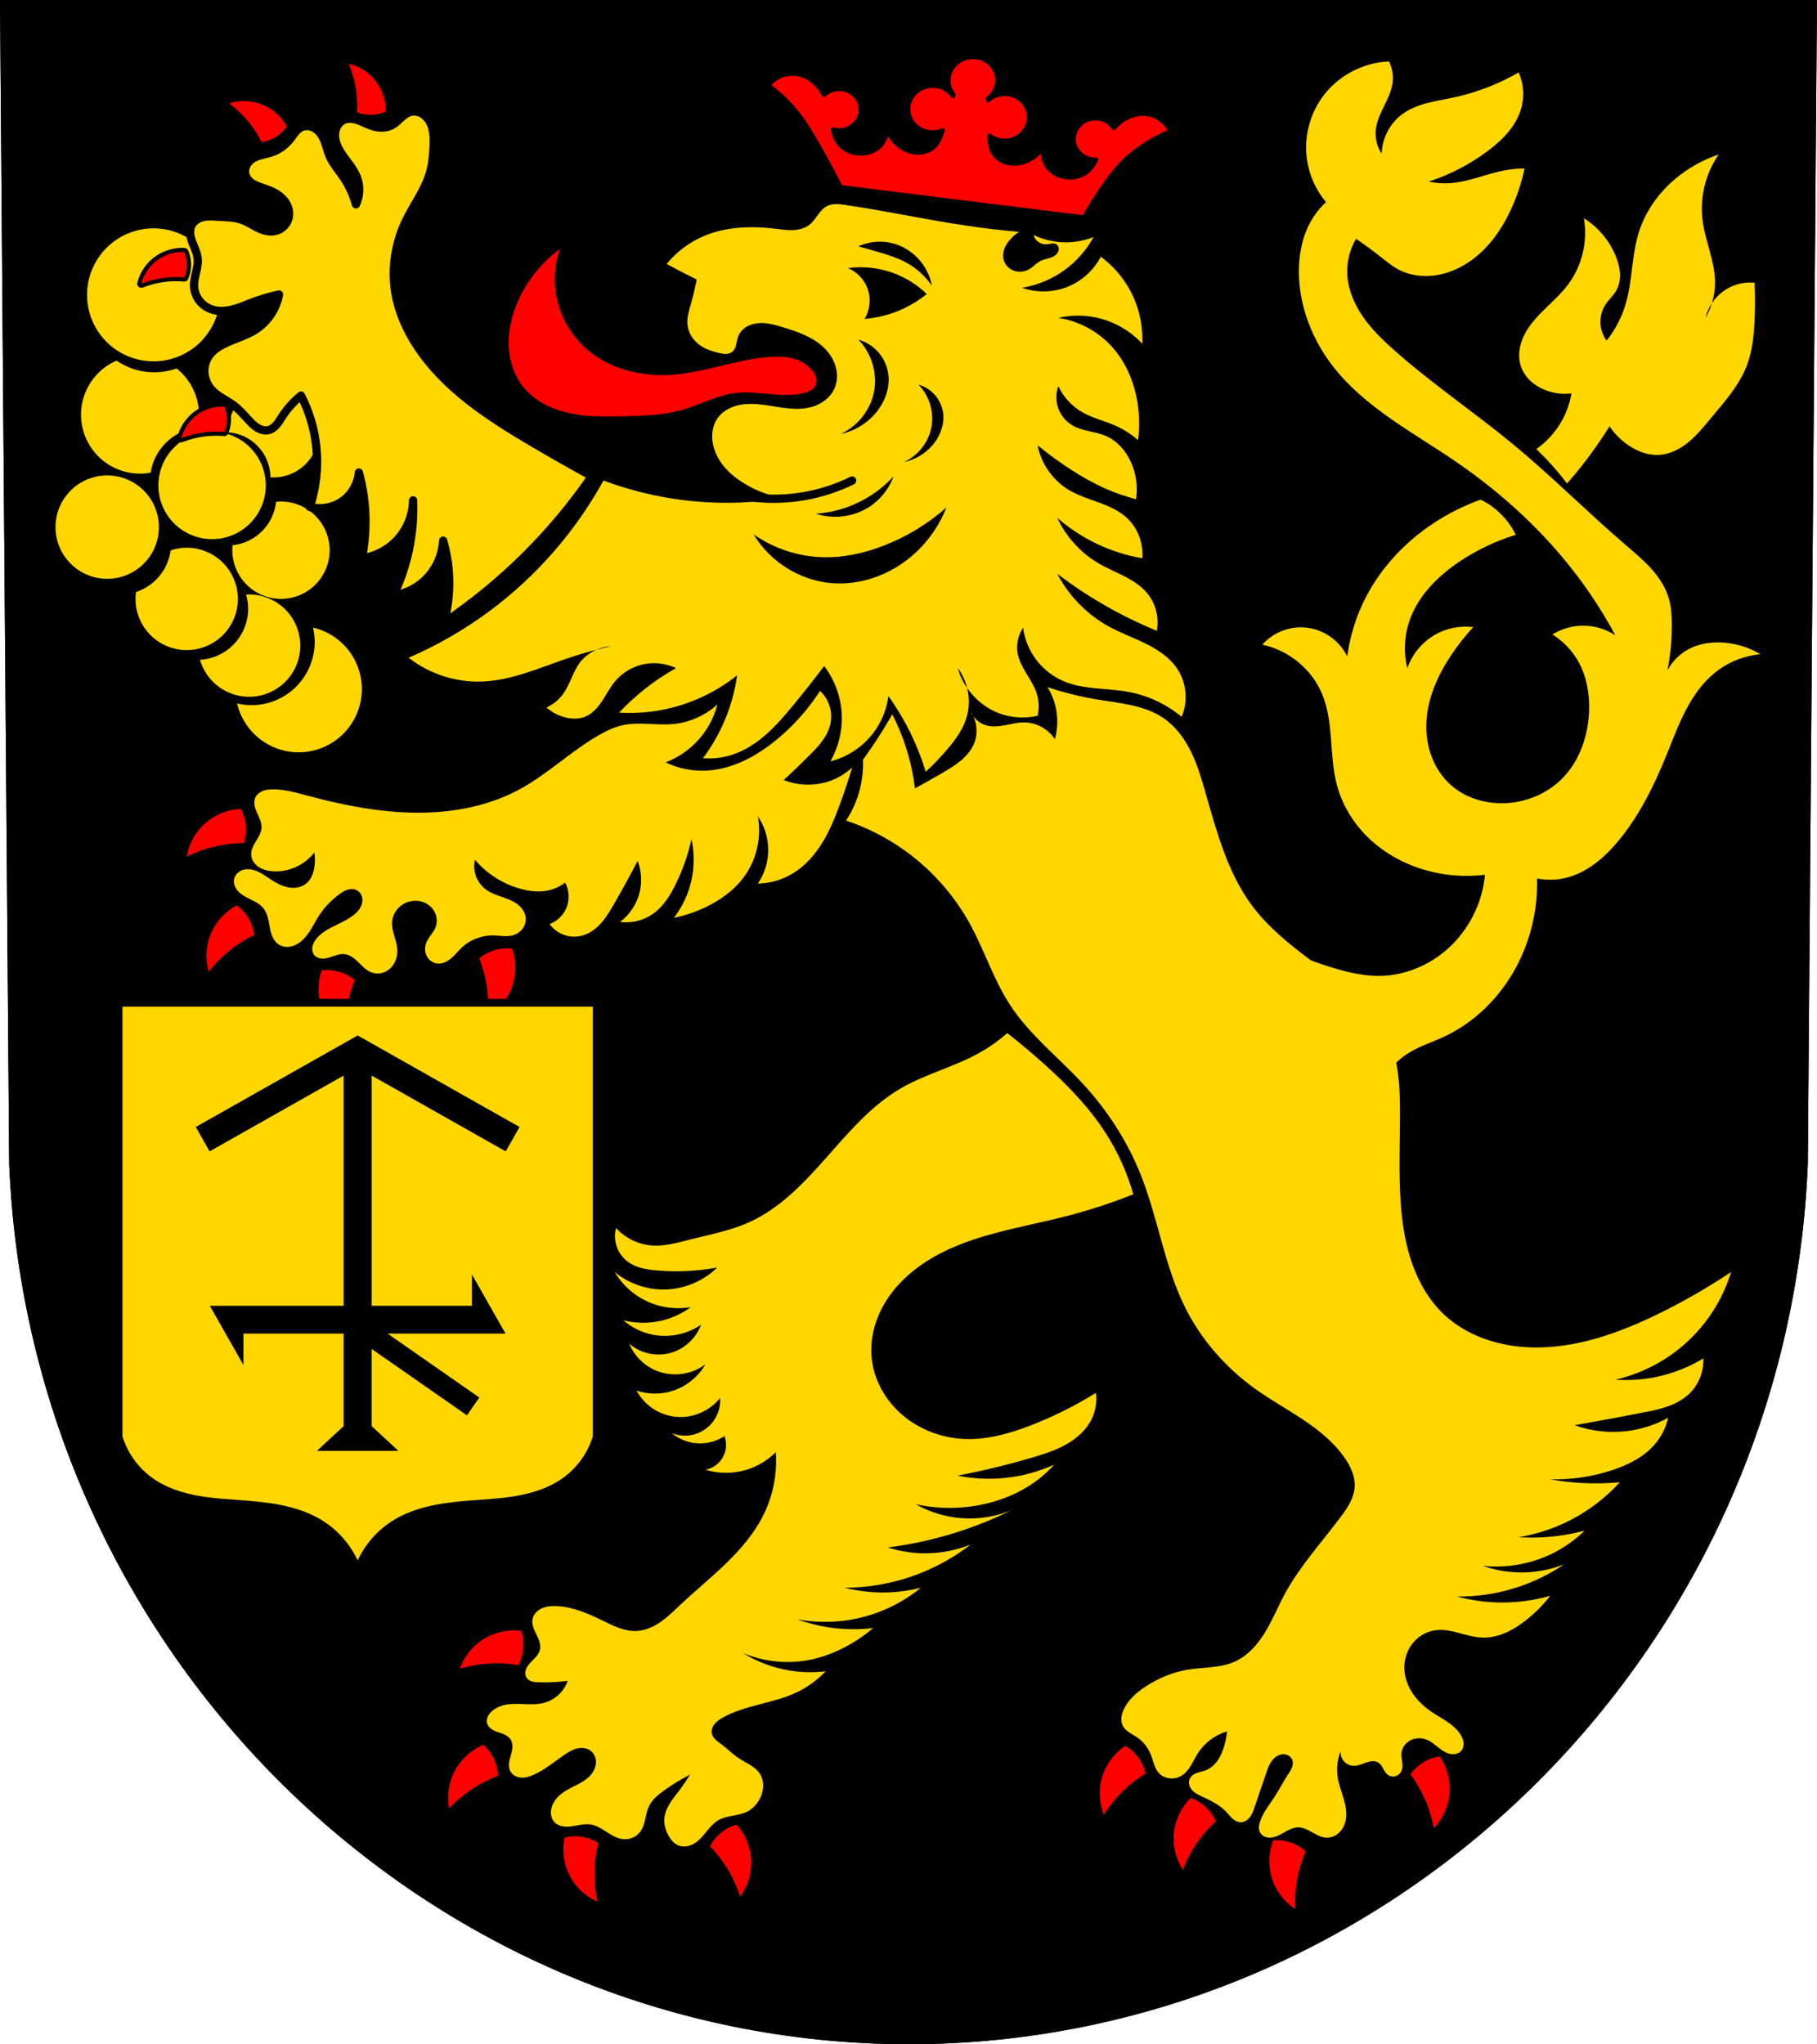 <?xml version="1.0" encoding="UTF-8" standalone="no"?>
<!-- Created with Inkscape (http://www.inkscape.org/) -->

<svg
   xmlns:dc="http://purl.org/dc/elements/1.1/"
   xmlns:cc="http://creativecommons.org/ns#"
   xmlns:rdf="http://www.w3.org/1999/02/22-rdf-syntax-ns#"
   xmlns:svg="http://www.w3.org/2000/svg"
   xmlns="http://www.w3.org/2000/svg"
   xmlns:sodipodi="http://sodipodi.sourceforge.net/DTD/sodipodi-0.dtd"
   xmlns:inkscape="http://www.inkscape.org/namespaces/inkscape"
   width="186.092mm"
   height="209.344mm"
   viewBox="0 0 659.382 741.769"
   id="svg4244"
   version="1.1"
   inkscape:version="0.91 r13725"
   sodipodi:docname="DEU Dorsheim COA.svg">
  <defs
     id="defs4246">
    <inkscape:path-effect
       effect="spiro"
       id="path-effect6273"
       is_visible="true" />
    <inkscape:path-effect
       effect="spiro"
       id="path-effect6216"
       is_visible="true" />
    <inkscape:path-effect
       effect="spiro"
       id="path-effect6211"
       is_visible="true" />
    <inkscape:path-effect
       effect="spiro"
       id="path-effect6206"
       is_visible="true" />
    <inkscape:path-effect
       effect="spiro"
       id="path-effect6183"
       is_visible="true" />
    <inkscape:path-effect
       effect="spiro"
       id="path-effect6178"
       is_visible="true" />
    <inkscape:path-effect
       effect="spiro"
       id="path-effect6174"
       is_visible="true" />
    <inkscape:path-effect
       effect="spiro"
       id="path-effect6134"
       is_visible="true" />
    <inkscape:path-effect
       effect="spiro"
       id="path-effect6093"
       is_visible="true" />
    <inkscape:path-effect
       effect="spiro"
       id="path-effect6052"
       is_visible="true" />
    <inkscape:path-effect
       effect="spiro"
       id="path-effect6012"
       is_visible="true" />
    <inkscape:path-effect
       effect="spiro"
       id="path-effect5971"
       is_visible="true" />
    <inkscape:path-effect
       effect="spiro"
       id="path-effect5931"
       is_visible="true" />
    <inkscape:path-effect
       effect="spiro"
       id="path-effect5336"
       is_visible="true" />
    <inkscape:path-effect
       effect="spiro"
       id="path-effect5106"
       is_visible="true" />
    <inkscape:path-effect
       effect="spiro"
       id="path-effect4943"
       is_visible="true" />
    <inkscape:path-effect
       effect="spiro"
       id="path-effect4943-8"
       is_visible="true" />
    <inkscape:path-effect
       effect="spiro"
       id="path-effect5106-3"
       is_visible="true" />
    <inkscape:path-effect
       effect="spiro"
       id="path-effect5336-9"
       is_visible="true" />
    <inkscape:path-effect
       effect="spiro"
       id="path-effect5336-5"
       is_visible="true" />
    <inkscape:path-effect
       effect="spiro"
       id="path-effect5336-5-5"
       is_visible="true" />
    <inkscape:path-effect
       effect="spiro"
       id="path-effect5336-5-4"
       is_visible="true" />
    <inkscape:path-effect
       effect="spiro"
       id="path-effect5336-5-4-1"
       is_visible="true" />
    <inkscape:path-effect
       effect="spiro"
       id="path-effect5336-5-4-7"
       is_visible="true" />
    <inkscape:path-effect
       effect="spiro"
       id="path-effect5336-5-4-7-2"
       is_visible="true" />
    <inkscape:path-effect
       effect="spiro"
       id="path-effect5336-6"
       is_visible="true" />
    <inkscape:path-effect
       effect="spiro"
       id="path-effect5336-9-0"
       is_visible="true" />
    <inkscape:path-effect
       effect="spiro"
       id="path-effect5336-5-8"
       is_visible="true" />
    <inkscape:path-effect
       effect="spiro"
       id="path-effect5336-5-5-4"
       is_visible="true" />
    <inkscape:path-effect
       effect="spiro"
       id="path-effect5336-5-4-79"
       is_visible="true" />
    <inkscape:path-effect
       effect="spiro"
       id="path-effect5336-5-4-1-4"
       is_visible="true" />
    <inkscape:path-effect
       effect="spiro"
       id="path-effect5336-5-4-7-3"
       is_visible="true" />
    <inkscape:path-effect
       effect="spiro"
       id="path-effect5336-5-4-7-2-5"
       is_visible="true" />
    <inkscape:path-effect
       effect="spiro"
       id="path-effect5336-5-4-7-2-50"
       is_visible="true" />
    <inkscape:path-effect
       effect="spiro"
       id="path-effect5336-5-4-7-2-0"
       is_visible="true" />
    <inkscape:path-effect
       effect="spiro"
       id="path-effect5336-5-4-7-2-509"
       is_visible="true" />
    <inkscape:path-effect
       effect="spiro"
       id="path-effect5336-5-4-7-2-8"
       is_visible="true" />
    <inkscape:path-effect
       effect="spiro"
       id="path-effect5336-5-4-7-2-4"
       is_visible="true" />
    <inkscape:path-effect
       effect="spiro"
       id="path-effect5336-5-4-7-2-46"
       is_visible="true" />
    <inkscape:path-effect
       effect="spiro"
       id="path-effect5336-5-4-7-2-1"
       is_visible="true" />
    <inkscape:path-effect
       effect="spiro"
       id="path-effect5336-6-5"
       is_visible="true" />
    <inkscape:path-effect
       effect="spiro"
       id="path-effect5336-6-9"
       is_visible="true" />
    <inkscape:path-effect
       effect="spiro"
       id="path-effect5931-2"
       is_visible="true" />
    <inkscape:path-effect
       effect="spiro"
       id="path-effect5971-0"
       is_visible="true" />
    <inkscape:path-effect
       effect="spiro"
       id="path-effect6012-8"
       is_visible="true" />
    <inkscape:path-effect
       effect="spiro"
       id="path-effect6052-5"
       is_visible="true" />
    <inkscape:path-effect
       effect="spiro"
       id="path-effect6093-5"
       is_visible="true" />
    <inkscape:path-effect
       effect="spiro"
       id="path-effect6134-5"
       is_visible="true" />
    <inkscape:path-effect
       effect="spiro"
       id="path-effect6183-9"
       is_visible="true" />
    <inkscape:path-effect
       effect="spiro"
       id="path-effect6216-0"
       is_visible="true" />
  </defs>
  <sodipodi:namedview
     id="base"
     pagecolor="#ffffff"
     bordercolor="#666666"
     borderopacity="1.0"
     inkscape:pageopacity="0.0"
     inkscape:pageshadow="2"
     inkscape:zoom="0.72798903"
     inkscape:cx="329.69078"
     inkscape:cy="370.8847"
     inkscape:document-units="px"
     inkscape:current-layer="layer1"
     showgrid="false"
     inkscape:window-width="1366"
     inkscape:window-height="745"
     inkscape:window-x="-8"
     inkscape:window-y="-8"
     inkscape:window-maximized="1"
     fit-margin-top="0"
     fit-margin-left="0"
     fit-margin-right="0"
     fit-margin-bottom="0"
     inkscape:snap-midpoints="false"
     inkscape:snap-smooth-nodes="true"
     inkscape:object-nodes="true"
     inkscape:snap-nodes="false" />
  <g
     inkscape:label="Ebene 1"
     inkscape:groupmode="layer"
     id="layer1"
     transform="translate(-3.073,-15.152)">
    <path
       style="fill:#000000;fill-rule:evenodd;stroke:#000000;stroke-width:10.823;stroke-opacity:1"
       inkscape:connector-curvature="0"
       d="m 657,20.564 -3.289,416.726 C 646.534,612.582 504.731,751.412 332.764,751.51 160.951,751.295 19.095,612.415 11.817,437.29 L 8.528,20.564 l 324.228,0 z"
       id="path10563-0-6-7-2-0"
       sodipodi:nodetypes="ccccccc" />
    <path
       style="fill:#ffd700;fill-opacity:1;stroke:none;stroke-width:3;stroke-linecap:round;stroke-linejoin:round;stroke-miterlimit:4;stroke-dasharray:none;stroke-opacity:1"
       d="M 99.223 140.24 A 16.5 16.5 0 0 0 82.723 156.74 A 16.5 16.5 0 0 0 82.727 156.869 A 16.5 16.5 0 0 1 98.137 173.186 A 16.5 16.5 0 0 0 99.223 173.24 A 16.5 16.5 0 0 0 115.723 156.74 A 16.5 16.5 0 0 0 99.223 140.24 z "
       transform="translate(3.073,15.152)"
       id="path7072" />
    <path
       style="fill:#ffd700;fill-opacity:1;stroke:none;stroke-width:1.134;stroke-linecap:round;stroke-linejoin:round;stroke-miterlimit:4;stroke-dasharray:none;stroke-opacity:1"
       d="M 55.725 82.859 A 24.128 24.128 0 0 0 31.596 106.986 A 24.128 24.128 0 0 0 55.725 131.115 A 24.128 24.128 0 0 0 79.854 106.986 A 24.128 24.128 0 0 0 55.725 82.859 z M 42.309 130.846 A 21.4 21.4 0 0 0 29.43 151.49 A 21.4 21.4 0 0 0 51.836 171.834 A 21.4 21.4 0 0 0 54.682 171.479 A 19.483 19.483 0 0 1 71.662 155.148 A 21.4 21.4 0 0 0 72.18 149.428 A 21.4 21.4 0 0 0 64.055 133.688 A 24.128 24.128 0 0 1 55.99 135.104 A 24.128 24.128 0 0 1 42.309 130.846 z M 76.961 156.658 A 19.483 19.483 0 0 0 57.479 176.141 A 19.483 19.483 0 0 0 76.961 195.625 A 19.483 19.483 0 0 0 96.443 176.141 A 19.483 19.483 0 0 0 76.961 156.658 z M 38.9 172.516 A 18.753 18.753 0 0 0 20.148 191.27 A 18.753 18.753 0 0 0 38.9 210.021 A 18.753 18.753 0 0 0 57.654 191.27 A 18.753 18.753 0 0 0 38.9 172.516 z M 101.965 181.984 A 17.658 17.658 0 0 0 100.162 182.094 A 17.658 17.658 0 0 1 84.402 197.824 A 17.658 17.658 0 0 0 84.307 199.643 A 17.658 17.658 0 0 0 101.965 217.301 A 17.658 17.658 0 0 0 119.623 199.643 A 17.658 17.658 0 0 0 101.965 181.984 z M 67.748 198.744 A 18.571 18.571 0 0 0 61.926 199.705 A 18.571 18.571 0 0 1 49.369 214.816 A 18.571 18.571 0 0 0 49.178 217.314 A 18.571 18.571 0 0 0 67.748 235.885 A 18.571 18.571 0 0 0 86.32 217.314 A 18.571 18.571 0 0 0 67.748 198.744 z M 90.047 215.709 A 18.569 18.569 0 0 0 89.297 215.738 A 18.569 18.569 0 0 1 89.967 219.23 A 18.569 18.569 0 0 1 73.119 239.377 A 18.569 18.569 0 0 1 72.574 239.396 A 18.569 18.569 0 0 0 92.051 252.75 A 18.569 18.569 0 0 0 108.898 232.605 A 18.569 18.569 0 0 0 90.047 215.709 z M 113.57 227.701 A 22.95 22.95 0 0 1 114.199 232.92 A 22.95 22.95 0 0 1 91.248 255.869 A 22.95 22.95 0 0 1 86.037 255.246 A 22.95 22.95 0 0 0 108.357 272.979 A 22.95 22.95 0 0 0 131.307 250.027 A 22.95 22.95 0 0 0 113.57 227.701 z "
       transform="translate(3.073,15.152)"
       id="path5661-8" />
    <path
       style="fill:#ff0000;fill-rule:evenodd;stroke:none;stroke-width:1px;stroke-linecap:round;stroke-linejoin:round;stroke-opacity:1;fill-opacity:1"
       d="m 294.484,157.818 c -4.105,0.931 -8.379,0.642 -12.572,0.262 -4.192,-0.381 -8.427,-0.848 -12.596,-0.262 -6.12,0.861 -11.684,3.928 -17.597,5.729 -7.316,2.228 -15.066,2.491 -22.712,2.66 -6.546,0.145 -13.164,0.227 -19.556,-1.193 -6.391,-1.42 -12.625,-4.496 -16.661,-9.651 -3.635,-4.643 -5.229,-10.679 -5.115,-16.574 0.116,-5.993 1.91,-11.885 4.706,-17.187 3.345,-6.342 8.14,-11.913 13.914,-16.164 -2.016,5.675 -2.446,11.904 -1.228,17.801 1.634,7.914 6.261,15.152 12.686,20.052 8.424,6.424 19.522,8.669 30.078,7.775 11.421,-0.967 22.344,-5.334 33.761,-6.343 3.03,-0.268 6.123,-0.292 9.069,0.466 2.946,0.758 5.754,2.366 7.504,4.854 0.46,0.653 0.845,1.368 1.052,2.139 0.207,0.772 0.227,1.605 -0.029,2.362 -0.32,0.947 -1.052,1.716 -1.906,2.237 -0.853,0.521 -1.825,0.815 -2.8,1.036 z"
       id="path5104-9"
       inkscape:path-effect="#path-effect5106-3"
       inkscape:original-d="m 294.48416,157.81758 c -8.00468,2.51039 -16.88187,-1.31482 -25.16729,0 -6.09237,0.9668 -11.57095,4.40904 -17.59664,5.72914 -7.4458,1.63122 -15.1185,3.32361 -22.71195,2.65996 -12.55384,-1.09718 -27.26812,-1.97132 -36.21634,-10.84444 -4.10545,-4.071 -5.02249,-10.79265 -5.1153,-16.57358 -0.0953,-5.93926 1.91588,-11.9435 4.70608,-17.18742 3.33943,-6.27614 13.91362,-16.16436 13.91362,-16.16436 0,0 -2.68544,12.03482 -1.22767,17.80126 1.9385,7.66808 6.29426,15.39328 12.68595,20.05198 8.36856,6.09958 19.72827,7.42711 30.07798,7.77526 11.44409,0.38496 22.33275,-7.05751 33.761,-6.34297 5.79085,0.36206 12.65339,1.04239 16.57358,5.31991 1.03965,1.13441 1.57915,3.06671 1.02306,4.50147 -0.69059,1.78178 -2.88272,2.70195 -4.70608,3.27379 z"
       inkscape:connector-curvature="0"
       sodipodi:nodetypes="aaaaaaacaaaaaaa" />
    <path
       style="fill:#ff0000;fill-opacity:1;fill-rule:evenodd;stroke:#000000;stroke-width:1.541;stroke-linejoin:round;stroke-miterlimit:4;stroke-dasharray:none"
       inkscape:connector-curvature="0"
       id="path29183-1-4-1"
       d="m 357.196,35.884 0,0 c 4.857,0.555 8.304,4.773 7.702,9.422 -0.286,2.203 -1.464,4.214 -3.277,5.603 0.004,0.194 0.011,0.388 0.016,0.582 1.913,-1.685 4.498,-2.487 7.073,-2.19 4.857,0.555 8.304,4.774 7.701,9.422 -0.603,4.647 -5.028,7.964 -9.883,7.409 -1.615,-0.189 -3.142,-0.799 -4.418,-1.765 0.059,1.137 0.131,2.275 0.355,3.393 0.239,1.199 0.656,2.377 1.371,3.386 0.77,1.086 1.871,1.947 3.109,2.51 1.241,0.562 2.619,0.83 3.996,0.84 2.143,0.015 4.273,-0.598 6.125,-1.642 2.196,-1.239 4.011,-3.089 5.17,-5.26 -0.627,1.49 -0.805,3.148 -0.508,4.724 0.297,1.578 1.069,3.066 2.198,4.247 1.804,1.884 4.481,2.914 7.158,2.965 2.28,0.042 4.602,-0.62 6.377,-2.003 1.246,-0.97 2.188,-2.255 2.939,-3.616 0.151,-0.274 0.294,-0.552 0.433,-0.832 -0.418,0.018 -0.837,0.003 -1.252,-0.043 -4.301,-0.491 -7.357,-4.227 -6.822,-8.344 0.534,-4.117 4.453,-7.054 8.753,-6.563 2.368,0.271 4.474,1.559 5.722,3.502 0.26,-0.291 0.528,-0.576 0.807,-0.851 1.274,-1.259 2.749,-2.343 4.395,-3.113 1.644,-0.771 3.461,-1.224 5.291,-1.228 2.13,-0.004 4.251,0.612 6.015,1.745 1.764,1.134 3.16,2.779 3.957,4.662 -5.487,2.268 -10.592,5.39 -15.054,9.202 -7.965,6.803 -16.219,22.018 -16.219,22.018 L 308.169,83.082 c 0,0 -8.902,-17.385 -14.035,-24.593 -3.357,-4.706 -7.515,-8.891 -12.26,-12.325 1.256,-1.65 3.032,-2.933 5.033,-3.633 2.001,-0.703 4.219,-0.822 6.284,-0.338 1.774,0.416 3.422,1.266 4.821,2.384 1.4,1.12 2.557,2.505 3.47,4.014 0.201,0.333 0.39,0.672 0.57,1.016 1.705,-1.604 4.078,-2.382 6.445,-2.114 4.301,0.491 7.357,4.227 6.822,8.344 -0.533,4.117 -4.453,7.054 -8.753,6.563 -0.416,-0.05 -0.827,-0.133 -1.229,-0.247 0.064,0.305 0.133,0.608 0.209,0.91 0.382,1.488 0.969,2.946 1.929,4.173 1.368,1.739 3.454,2.906 5.678,3.379 2.611,0.557 5.473,0.158 7.706,-1.264 1.399,-0.891 2.528,-2.164 3.219,-3.626 0.693,-1.464 0.942,-3.113 0.714,-4.7 0.565,2.37 1.855,4.573 3.672,6.269 1.53,1.429 3.442,2.504 5.526,2.973 1.339,0.296 2.745,0.351 4.093,0.085 1.349,-0.265 2.635,-0.853 3.663,-1.733 0.951,-0.818 1.658,-1.87 2.196,-2.979 0.501,-1.034 0.862,-2.121 1.21,-3.21 -1.481,0.648 -3.12,0.896 -4.736,0.714 -4.855,-0.555 -8.304,-4.773 -7.702,-9.422 0.602,-4.647 5.028,-7.965 9.883,-7.409 2.579,0.298 4.883,1.664 6.307,3.733 0.054,-0.194 0.112,-0.385 0.168,-0.577 -1.407,-1.755 -2.038,-3.97 -1.756,-6.171 0.602,-4.647 5.026,-7.964 9.883,-7.409 z"
       sodipodi:nodetypes="cccccccccccccccccccccccccccccccccccccccccccccccscccccccccccccccc" />
    <path
       style="fill:none;fill-opacity:1;fill-rule:evenodd;stroke:#000000;stroke-width:3;stroke-linecap:round;stroke-linejoin:round;stroke-miterlimit:4;stroke-dasharray:none;stroke-opacity:1"
       d="m 69.967,106.61 c 0.631,1.48 0.953,3.091 0.94,4.7 -0.012,1.546 -0.334,3.09 -0.94,4.512 -2.566,-0.227 -5.157,-0.164 -7.708,0.188 -2.702,0.372 -5.359,1.068 -7.896,2.068 0.694,-2.699 2.141,-5.199 4.136,-7.144 3.01,-2.935 7.27,-4.541 11.468,-4.324 z"
       id="path5334-1-2"
       inkscape:path-effect="#path-effect5336-6-5"
       inkscape:original-d="m 69.967455,106.60993 c 0,0 0.94642,3.10242 0.94003,4.70015 -0.006,1.53633 -0.94003,4.51214 -0.94003,4.51214 0,0 -5.1633,-0.17133 -7.70823,0.188 -2.69414,0.3804 -7.89625,2.06807 -7.89625,2.06807 0,0 2.03733,-5.36462 4.13613,-7.14422 3.1161,-2.64219 10.71633,-3.94812 11.46835,-4.32414 z"
       inkscape:connector-curvature="0"
       sodipodi:nodetypes="cacacac" />
    <path
       style="fill:#ff0000;fill-rule:evenodd;stroke:none;stroke-width:1px;stroke-linecap:round;stroke-linejoin:round;stroke-opacity:1;fill-opacity:1"
       d="m 69.967,106.61 c 0.631,1.48 0.953,3.091 0.94,4.7 -0.012,1.546 -0.334,3.09 -0.94,4.512 -2.566,-0.227 -5.157,-0.164 -7.708,0.188 -2.702,0.372 -5.359,1.068 -7.896,2.068 0.694,-2.699 2.141,-5.199 4.136,-7.144 3.01,-2.935 7.27,-4.541 11.468,-4.324 z"
       id="path5334-1"
       inkscape:path-effect="#path-effect5336-6"
       inkscape:original-d="m 69.96749,106.60976 c 0,0 0.94642,3.10242 0.94003,4.70015 -0.006,1.53633 -0.94003,4.51214 -0.94003,4.51214 0,0 -5.1633,-0.17133 -7.70823,0.188 -2.69414,0.3804 -7.89625,2.06807 -7.89625,2.06807 0,0 2.03733,-5.36462 4.13613,-7.14422 3.1161,-2.64219 10.71633,-3.94812 11.46835,-4.32414 z"
       inkscape:connector-curvature="0"
       sodipodi:nodetypes="cacacac" />
    <path
       style="fill:none;fill-opacity:1;fill-rule:evenodd;stroke:#000000;stroke-width:3;stroke-linecap:round;stroke-linejoin:round;stroke-miterlimit:4;stroke-dasharray:none;stroke-opacity:1"
       d="m 84.471,162.678 c 0.631,1.48 0.953,3.091 0.94,4.7 -0.012,1.546 -0.334,3.09 -0.94,4.512 -2.566,-0.227 -5.157,-0.164 -7.708,0.188 -2.702,0.372 -5.359,1.068 -7.896,2.068 0.694,-2.699 2.141,-5.199 4.136,-7.144 3.01,-2.935 7.27,-4.541 11.468,-4.324 z"
       id="path5334-1-3"
       inkscape:path-effect="#path-effect5336-6-9"
       inkscape:original-d="m 84.470784,162.6782 c 0,0 0.94642,3.10242 0.94003,4.70015 -0.006,1.53633 -0.94003,4.51214 -0.94003,4.51214 0,0 -5.1633,-0.17133 -7.70823,0.188 -2.69414,0.3804 -7.89625,2.06807 -7.89625,2.06807 0,0 2.03733,-5.36462 4.13613,-7.14422 3.1161,-2.64219 10.71633,-3.94812 11.46835,-4.32414 z"
       inkscape:connector-curvature="0"
       sodipodi:nodetypes="cacacac" />
    <path
       style="fill:#ff0000;fill-rule:evenodd;stroke:none;stroke-width:1px;stroke-linecap:round;stroke-linejoin:round;stroke-opacity:1;fill-opacity:1"
       d="m 84.472,162.678 c -4.198,-0.217 -8.459,1.39 -11.469,4.324 -1.995,1.945 -3.443,4.446 -4.137,7.145 2.537,-1 5.195,-1.696 7.896,-2.068 2.551,-0.352 5.143,-0.414 7.709,-0.188 0.606,-1.423 0.927,-2.965 0.939,-4.512 0.013,-1.609 -0.309,-3.221 -0.939,-4.701 z"
       id="path5893" />
    <path
       style="fill:#ff0000;fill-rule:evenodd;stroke:none;stroke-width:1px;stroke-linecap:round;stroke-linejoin:round;stroke-opacity:1;fill-opacity:1"
       d="m 189.044,606.764 c -4.611,0.114 -9.184,1.781 -12.744,4.721 -2.904,2.398 -5.132,5.606 -6.367,9.164 3.53,-1.064 7.186,-1.706 10.867,-1.906 3.476,-0.19 6.973,0.012 10.404,0.604 0.975,-1.849 1.581,-3.891 1.77,-5.973 0.197,-2.166 -0.057,-4.373 -0.742,-6.438 -1.056,-0.142 -2.123,-0.198 -3.188,-0.172 z"
       id="path5891" />
    <path
       style="fill:#ff0000;fill-rule:evenodd;stroke:none;stroke-width:1px;stroke-linecap:round;stroke-linejoin:round;stroke-opacity:1;fill-opacity:1"
       d="m 178.468,648.272 c -5.25,2.172 -9.52,6.606 -11.49,11.936 -1.306,3.533 -1.62,7.426 -0.9,11.123 2.517,-2.694 5.356,-5.086 8.438,-7.109 2.911,-1.91 6.037,-3.493 9.301,-4.705 -0.086,-2.088 -0.59,-4.158 -1.473,-6.053 -0.918,-1.972 -2.246,-3.751 -3.875,-5.191 z"
       id="path5889" />
    <path
       style="fill:#ff0000;fill-rule:evenodd;stroke:none;stroke-width:1px;stroke-linecap:round;stroke-linejoin:round;stroke-opacity:1;fill-opacity:1"
       d="m 411.438,648.633 c -4.743,3.129 -8.094,8.294 -9.018,13.9 -0.612,3.716 -0.183,7.599 1.225,11.092 1.96,-3.122 4.295,-6.009 6.938,-8.58 2.495,-2.428 5.264,-4.575 8.238,-6.385 -0.48,-2.034 -1.368,-3.971 -2.594,-5.664 -1.276,-1.762 -2.916,-3.258 -4.789,-4.363 z"
       id="path5887" />
    <path
       style="fill:#ff0000;fill-rule:evenodd;stroke:none;stroke-width:1px;stroke-linecap:round;stroke-linejoin:round;stroke-opacity:1;fill-opacity:1"
       d="m 525.509,652.451 c -2.151,0.323 -4.233,1.095 -6.076,2.25 -1.771,1.11 -3.321,2.573 -4.529,4.279 2.079,2.793 3.843,5.82 5.246,9.006 1.486,3.374 2.568,6.925 3.215,10.555 2.615,-2.711 4.468,-6.149 5.293,-9.824 1.245,-5.544 0.076,-11.587 -3.148,-16.266 z"
       id="path5885" />
    <path
       style="fill:#ff0000;fill-rule:evenodd;stroke:none;stroke-width:1px;stroke-linecap:round;stroke-linejoin:round;stroke-opacity:1;fill-opacity:1"
       d="m 435.157,667.555 c -4.054,3.981 -6.35,9.692 -6.18,15.371 0.113,3.765 1.279,7.493 3.332,10.65 1.324,-3.441 3.061,-6.723 5.16,-9.754 1.983,-2.862 4.288,-5.499 6.859,-7.846 -0.862,-1.904 -2.105,-3.635 -3.633,-5.061 -1.59,-1.484 -3.489,-2.636 -5.539,-3.361 z"
       id="path5883" />
    <path
       style="fill:#ff0000;fill-rule:evenodd;stroke:none;stroke-width:1px;stroke-linecap:round;stroke-linejoin:round;stroke-opacity:1;fill-opacity:1"
       d="m 270.366,677.211 c -2.09,0.601 -4.054,1.636 -5.73,3.021 -1.611,1.332 -2.955,2.987 -3.93,4.836 2.426,2.497 4.569,5.267 6.377,8.242 1.914,3.151 3.451,6.531 4.566,10.045 2.238,-3.029 3.625,-6.679 3.963,-10.43 0.51,-5.659 -1.438,-11.498 -5.246,-15.715 z"
       id="path5881" />
    <path
       style="fill:#ff0000;fill-rule:evenodd;stroke:none;stroke-width:1px;stroke-linecap:round;stroke-linejoin:round;stroke-opacity:1;fill-opacity:1"
       d="m 211.155,681.461 c -1.087,0.042 -2.169,0.194 -3.225,0.457 -1.186,5.557 0.048,11.588 3.322,16.232 2.17,3.078 5.199,5.545 8.652,7.047 -0.792,-3.6 -1.154,-7.297 -1.074,-10.982 0.076,-3.481 0.546,-6.952 1.396,-10.328 -1.769,-1.113 -3.761,-1.872 -5.822,-2.219 -1.072,-0.18 -2.163,-0.249 -3.25,-0.207 z"
       id="path5879" />
    <path
       style="fill:#ff0000;fill-rule:evenodd;stroke:none;stroke-width:1px;stroke-linecap:round;stroke-linejoin:round;stroke-opacity:1;fill-opacity:1"
       d="m 466.724,682.889 c -0.544,-0.012 -1.087,0.003 -1.629,0.047 -2.076,5.289 -1.842,11.441 0.631,16.557 1.639,3.391 4.226,6.316 7.389,8.361 -0.195,-3.681 0.051,-7.384 0.73,-11.008 0.642,-3.422 1.671,-6.771 3.061,-9.963 -1.564,-1.386 -3.406,-2.46 -5.383,-3.139 -1.543,-0.529 -3.168,-0.818 -4.799,-0.855 z"
       id="path5334-0-4" />
    <path
       style="fill:#ff0000;fill-rule:evenodd;stroke:none;stroke-width:1.167px;stroke-linecap:round;stroke-linejoin:round;stroke-opacity:1;fill-opacity:1"
       d="m 107.179,61.062 c -1.081,1.536 -2.481,2.847 -4.086,3.824 -1.542,0.939 -3.271,1.569 -5.056,1.843 -1.353,-2.685 -3.01,-5.218 -4.928,-7.533 -2.031,-2.452 -4.356,-4.66 -6.909,-6.563 3.104,-0.972 6.476,-1.073 9.633,-0.29 4.763,1.181 8.978,4.421 11.345,8.72 z"
       id="path5334-3-2"
       inkscape:path-effect="#path-effect5336-5-8"
       inkscape:original-d="m 107.17855,61.062088 c 0,0 -2.49639,2.847426 -4.08576,3.823846 -1.52819,0.939038 -5.05562,1.842611 -5.05562,1.842611 0,0 -3.00592,-5.22894 -4.92786,-7.533258 -2.03462,-2.439417 -6.90911,-6.563402 -6.90911,-6.563402 0,0 6.57648,-1.278118 9.63334,-0.290101 4.53856,1.466908 10.50933,8.205363 11.34501,8.720304 z"
       inkscape:connector-curvature="0"
       sodipodi:nodetypes="cacacac"
       inkscape:transform-center-x="-10.122896"
       inkscape:transform-center-y="6.4730787" />
    <path
       style="fill:#ff0000;fill-rule:evenodd;stroke:none;stroke-width:1.132px;stroke-linecap:round;stroke-linejoin:round;stroke-opacity:1;fill-opacity:1"
       d="m 143.04,55.625 c -1.657,0.757 -3.471,1.169 -5.292,1.202 -1.751,0.031 -3.507,-0.287 -5.135,-0.932 0.182,-2.911 0.034,-5.841 -0.439,-8.719 -0.501,-3.047 -1.366,-6.034 -2.572,-8.877 3.075,0.706 5.947,2.271 8.207,4.472 3.41,3.32 5.353,8.096 5.23,12.854 z"
       id="path5334-3-6-6"
       inkscape:path-effect="#path-effect5336-5-5-4"
       inkscape:original-d="m 143.03991,55.625415 c 0,0 -3.4837,1.16214 -5.29227,1.201738 -1.73906,0.03824 -5.13458,-0.931702 -5.13458,-0.931702 0,0 0.0426,-5.849056 -0.43873,-8.718985 -0.50952,-3.038184 -2.57219,-8.876681 -2.57219,-8.876681 0,0 6.13162,2.148683 8.20737,4.472029 3.08188,3.449484 4.78277,12.01346 5.2304,12.853601 z"
       inkscape:connector-curvature="0"
       sodipodi:nodetypes="cacacac"
       inkscape:transform-center-x="-6.4979693"
       inkscape:transform-center-y="8.9434521" />
    <path
       style="fill:#ff0000;fill-rule:evenodd;stroke:none;stroke-width:1.352px;stroke-linecap:round;stroke-linejoin:round;stroke-opacity:1;fill-opacity:1"
       d="m 90.473,308.677 c 1.027,1.917 1.654,4.048 1.829,6.216 0.169,2.083 -0.079,4.2 -0.725,6.188 -3.482,0.002 -6.963,0.398 -10.356,1.178 -3.593,0.825 -7.087,2.081 -10.384,3.731 0.61,-3.717 2.259,-7.257 4.712,-10.115 3.7,-4.312 9.244,-6.986 14.922,-7.197 z"
       id="path5334-3-8-5"
       inkscape:path-effect="#path-effect5336-5-4-79"
       inkscape:original-d="m 90.47302,308.6768 c 0,0 1.64632,4.06362 1.82932,6.21558 0.17615,2.06923 -0.72458,6.18789 -0.72458,6.18789 0,0 -6.97242,0.38852 -10.35584,1.17751 -3.58179,0.83525 -10.38355,3.73139 -10.38355,3.73139 0,0 2.09973,-7.46727 4.71215,-10.11503 3.8787,-3.93114 13.95507,-6.60089 14.9225,-7.19734 z"
       inkscape:connector-curvature="0"
       sodipodi:nodetypes="cacacac"
       inkscape:transform-center-x="-10.391692"
       inkscape:transform-center-y="-8.3655789" />
    <path
       style="fill:#ff0000;fill-rule:evenodd;stroke:none;stroke-width:1.352px;stroke-linecap:round;stroke-linejoin:round;stroke-opacity:1;fill-opacity:1"
       d="m 88.98,343.651 c 1.758,1.28 3.249,2.926 4.35,4.802 1.058,1.803 1.755,3.816 2.038,5.888 -3.134,1.516 -6.097,3.386 -8.814,5.563 -2.877,2.305 -5.478,4.955 -7.729,7.875 -1.066,-3.612 -1.12,-7.517 -0.154,-11.158 1.458,-5.492 5.288,-10.31 10.309,-12.969 z"
       id="path5334-3-8-7-0"
       inkscape:path-effect="#path-effect5336-5-4-1-4"
       inkscape:original-d="m 88.98028,343.65106 c 0,0 3.24926,2.94375 4.34963,4.80214 1.05824,1.78687 2.03768,5.88752 2.03768,5.88752 0,0 -6.11011,3.38115 -8.81404,5.56263 -2.86245,2.30937 -7.72868,7.87457 -7.72868,7.87457 0,0 -1.35549,-7.63752 -0.15399,-11.15771 1.78389,-5.22646 9.69749,-12.01143 10.3094,-12.96915 z"
       inkscape:connector-curvature="0"
       sodipodi:nodetypes="cacacac"
       inkscape:transform-center-x="-7.6475165"
       inkscape:transform-center-y="-11.642594" />
    <path
       style="fill:#ff0000;fill-rule:evenodd;stroke:none;stroke-width:1.352px;stroke-linecap:round;stroke-linejoin:round;stroke-opacity:1;fill-opacity:1"
       d="m 119.825,367.218 c 2.161,-0.249 4.372,-0.049 6.453,0.585 1.999,0.609 3.876,1.618 5.487,2.95 -1.279,3.238 -2.191,6.621 -2.715,10.063 -0.554,3.645 -0.672,7.356 -0.35,11.028 -3.231,-1.935 -5.917,-4.771 -7.672,-8.103 -2.649,-5.027 -3.096,-11.166 -1.203,-16.524 z"
       id="path5334-3-8-9-1"
       inkscape:path-effect="#path-effect5336-5-4-7-3"
       inkscape:original-d="m 119.82519,367.21797 c 0,0 4.3843,-0.036 6.45268,0.58542 1.98894,0.59739 5.48746,2.95005 5.48746,2.95005 0,0 -2.2036,6.62645 -2.71456,10.06286 -0.54092,3.63789 -0.34996,11.0281 -0.34996,11.0281 0,0 -6.17126,-4.69942 -7.67236,-8.10266 -2.22867,-5.05284 -1.00451,-15.40476 -1.20326,-16.52377 z"
       inkscape:connector-curvature="0"
       sodipodi:nodetypes="cacacac"
       inkscape:transform-center-x="3.3486202"
       inkscape:transform-center-y="-11.917968" />
    <path
       style="fill:#ff0000;fill-rule:evenodd;stroke:none;stroke-width:1.352px;stroke-linecap:round;stroke-linejoin:round;stroke-opacity:1;fill-opacity:1"
       d="m 188.928,359.357 c -2.161,-0.249 -4.372,-0.049 -6.453,0.585 -1.999,0.609 -3.876,1.618 -5.487,2.95 1.279,3.238 2.191,6.621 2.715,10.063 0.554,3.645 0.672,7.356 0.35,11.028 3.231,-1.935 5.917,-4.771 7.672,-8.103 2.649,-5.027 3.096,-11.166 1.203,-16.524 z"
       id="path5334-3-8-9-4-2"
       inkscape:path-effect="#path-effect5336-5-4-7-2-5"
       inkscape:original-d="m 188.92791,359.35744 c 0,0 -4.3843,-0.036 -6.45268,0.58542 -1.98894,0.59739 -5.48746,2.95005 -5.48746,2.95005 0,0 2.2036,6.62645 2.71456,10.06286 0.54092,3.63789 0.34996,11.0281 0.34996,11.0281 0,0 6.17126,-4.69942 7.67236,-8.10266 2.22867,-5.05284 1.00451,-15.40476 1.20326,-16.52377 z"
       inkscape:connector-curvature="0"
       sodipodi:nodetypes="cacacac"
       inkscape:transform-center-x="-3.3486179"
       inkscape:transform-center-y="-11.917968" />
    <path
       style="fill:none;fill-rule:evenodd;stroke:#000000;stroke-width:5;stroke-linecap:butt;stroke-linejoin:miter;stroke-opacity:1;stroke-miterlimit:4;stroke-dasharray:none"
       d="m 107.469,380.079 82.405,0"
       id="path5540"
       inkscape:connector-curvature="0" />
    <path
       inkscape:connector-curvature="0"
       style="fill:#ffd700;fill-rule:evenodd;stroke:none;stroke-width:0.994px;stroke-linecap:butt;stroke-linejoin:miter;stroke-opacity:1;fill-opacity:1"
       d="m 47.517,380.436 0,155.914 c 1.862,6.055 5.764,11.463 10.922,15.141 4.861,3.466 10.689,5.361 16.566,6.41 5.877,1.049 11.863,1.301 17.814,1.775 9.559,0.762 19.412,2.223 27.506,7.365 5.429,3.45 9.838,8.487 12.539,14.324 2.702,-5.838 7.11,-10.874 12.539,-14.324 8.094,-5.143 17.945,-6.604 27.504,-7.365 5.952,-0.474 11.937,-0.726 17.814,-1.775 5.877,-1.049 11.707,-2.944 16.568,-6.41 5.158,-3.678 9.058,-9.085 10.92,-15.141 l 0,-155.914 -85.346,0 -85.348,0 z m 85.346,10.428 58.742,33.219 -5.006,8.859 -48.646,-27.508 0,83.525 36.359,0 0,-11.408 6.479,11.408 5.727,10.082 -12.205,0 -30.613,0 33.318,23.215 -4.498,6.455 -34.566,-24.084 0,28 9.715,8.996 -14.805,0 -14.803,0 9.715,-8.996 0,-33.586 -36.361,0 0,11.408 -6.479,-11.408 -5.727,-10.082 12.205,0 36.361,0 0,-83.527 -48.645,27.51 -5.01,-8.859 58.742,-33.219 z"
       id="path4941-3" />
    <path
       style="fill:none;fill-rule:evenodd;stroke:#000000;stroke-width:10.823;stroke-opacity:1"
       inkscape:connector-curvature="0"
       d="M 657,20.564 653.711,437.29 C 646.534,612.582 504.731,751.412 332.764,751.51 160.951,751.295 19.095,612.415 11.817,437.29 l -3.289,-416.726 324.228,0 z"
       id="path10563-0-6-7-2"
       sodipodi:nodetypes="ccccccc" />
    <path
       style="fill:#ffd700;fill-rule:evenodd;stroke:none;stroke-width:1px;stroke-linecap:butt;stroke-linejoin:miter;stroke-opacity:1;fill-opacity:1"
       d="m 263.425,270.739 c -4.422,4.052 -10.195,6.602 -16.169,7.144 -6.006,0.545 -12.149,-0.876 -18.049,0.376 -3.201,0.679 -6.191,2.123 -9.024,3.76 -10.002,5.779 -18.417,14.055 -28.577,19.553 -9.325,5.045 -19.877,7.585 -30.457,8.272 -15.709,1.02 -31.42,-1.941 -46.625,-6.016 -4.074,-1.092 -8.191,-2.274 -12.408,-2.256 -1.247,0.005 -2.513,0.121 -3.673,0.578 -1.16,0.457 -2.211,1.292 -2.719,2.43 -0.387,0.869 -0.437,1.86 -0.282,2.799 0.155,0.938 0.505,1.833 0.893,2.702 0.388,0.869 0.817,1.72 1.142,2.614 0.326,0.894 0.548,1.84 0.503,2.79 -0.042,0.884 -0.314,1.744 -0.685,2.547 -0.371,0.803 -0.841,1.556 -1.301,2.311 -0.46,0.755 -0.915,1.519 -1.252,2.337 -0.337,0.818 -0.555,1.697 -0.522,2.581 0.033,0.877 0.315,1.739 0.771,2.489 0.457,0.75 1.085,1.39 1.803,1.895 1.436,1.011 3.197,1.473 4.946,1.632 2.947,0.268 5.952,-0.285 8.648,-1.504 2.629,-1.189 4.969,-3.009 6.768,-5.264 0.263,1.742 0.263,3.523 0,5.264 -0.172,1.135 -0.457,2.26 -0.94,3.301 -0.483,1.041 -1.171,1.999 -2.068,2.715 -0.898,0.717 -1.99,1.176 -3.12,1.383 -1.13,0.207 -2.299,0.166 -3.427,-0.054 -2.256,-0.439 -4.316,-1.573 -6.237,-2.834 -2.135,-1.401 -4.234,-3.017 -6.73,-3.558 -1.248,-0.271 -2.58,-0.251 -3.77,0.211 -1.19,0.462 -2.222,1.395 -2.66,2.595 -0.223,0.61 -0.289,1.273 -0.217,1.918 0.073,0.645 0.283,1.272 0.593,1.842 0.51,0.938 1.28,1.714 2.14,2.347 0.86,0.632 1.81,1.129 2.766,1.604 1.912,0.95 3.938,1.882 5.246,3.569 0.749,0.966 1.213,2.127 1.528,3.308 0.315,1.182 0.49,2.395 0.72,3.596 0.229,1.201 0.518,2.402 1.043,3.507 0.525,1.104 1.304,2.115 2.35,2.749 0.894,0.542 1.953,0.789 2.999,0.765 1.045,-0.023 2.076,-0.309 3.017,-0.765 2.119,-1.027 3.737,-2.869 5.03,-4.837 1.293,-1.969 2.318,-4.103 3.618,-6.067 1.819,-2.748 4.16,-5.131 6.768,-7.144 1.033,-0.797 2.132,-1.55 3.382,-1.922 0.625,-0.186 1.283,-0.273 1.933,-0.215 0.65,0.058 1.29,0.266 1.829,0.633 0.744,0.508 1.268,1.31 1.498,2.182 0.23,0.871 0.176,1.806 -0.087,2.668 -0.528,1.724 -1.844,3.099 -3.291,4.175 -3.11,2.313 -6.917,3.506 -10.152,5.64 -1.494,0.986 -2.883,2.2 -3.76,3.76 -0.425,0.756 -0.725,1.596 -0.762,2.462 -0.037,0.866 0.205,1.761 0.762,2.426 0.614,0.734 1.563,1.134 2.515,1.23 0.952,0.097 1.913,-0.085 2.831,-0.354 0.918,-0.27 1.809,-0.627 2.727,-0.897 0.918,-0.27 1.879,-0.451 2.831,-0.355 1.028,0.104 2.005,0.53 2.867,1.099 0.863,0.569 1.622,1.28 2.358,2.006 0.736,0.726 1.455,1.472 2.254,2.128 0.799,0.655 1.688,1.222 2.673,1.536 1.171,0.373 2.453,0.371 3.635,0.032 1.181,-0.339 2.26,-1.011 3.115,-1.894 1.709,-1.767 2.465,-4.335 2.275,-6.786 -0.129,-1.661 -0.657,-3.262 -1.122,-4.862 -0.465,-1.6 -0.875,-3.252 -0.758,-4.914 0.127,-1.807 0.894,-3.557 2.113,-4.897 1.219,-1.339 2.88,-2.263 4.655,-2.624 1.298,-0.264 2.658,-0.231 3.934,0.122 1.276,0.352 2.466,1.026 3.405,1.96 0.939,0.933 1.624,2.125 1.93,3.414 0.306,1.288 0.229,2.669 -0.244,3.905 -0.393,1.027 -1.041,1.933 -1.684,2.824 -0.643,0.891 -1.296,1.793 -1.7,2.816 -0.59,1.496 -0.597,3.236 0.088,4.691 0.343,0.727 0.852,1.378 1.486,1.872 0.634,0.495 1.392,0.832 2.186,0.957 0.957,0.15 1.948,-0.009 2.849,-0.365 0.901,-0.356 1.717,-0.903 2.457,-1.529 1.479,-1.252 2.661,-2.819 4.094,-4.122 3.036,-2.76 7.178,-4.231 11.28,-4.136 2.265,0.052 4.571,0.554 6.768,0 1.415,-0.357 2.725,-1.162 3.629,-2.307 0.904,-1.145 1.386,-2.631 1.259,-4.085 -0.142,-1.629 -1.026,-3.132 -2.214,-4.256 -1.188,-1.124 -2.662,-1.9 -4.178,-2.513 -2.664,-1.076 -5.559,-1.714 -7.896,-3.384 -1.676,-1.198 -2.988,-2.9 -3.718,-4.826 -0.731,-1.926 -0.878,-4.07 -0.418,-6.078 4.299,5.054 10.145,8.774 16.545,10.528 3.55,0.973 7.353,1.345 10.904,0.376 1.905,-0.52 3.705,-1.42 5.264,-2.632 1.554,2.853 1.697,6.432 0.376,9.4 -1.148,2.579 -3.369,4.66 -6.016,5.64 1.324,1.832 3.224,3.24 5.361,3.975 2.137,0.735 4.502,0.792 6.672,0.161 2.62,-0.761 4.883,-2.479 6.695,-4.518 1.813,-2.039 3.218,-4.402 4.585,-6.762 3.008,-5.194 5.892,-10.46 8.648,-15.792 1.369,3.572 1.635,7.558 0.752,11.28 -1.023,4.314 -3.598,8.243 -7.144,10.904 4.197,0.544 8.585,-0.553 12.032,-3.008 3.756,-2.675 6.261,-6.754 8.272,-10.904 2.495,-5.148 4.392,-10.586 5.64,-16.169 1.27,5.825 1.009,11.977 -0.752,17.673 -1.215,3.93 -3.135,7.642 -5.64,10.904 3.89,-0.806 7.685,-2.071 11.28,-3.76 5.551,-2.609 10.697,-6.308 14.288,-11.28 4.484,-6.207 6.294,-14.281 4.888,-21.809 2.33,3.42 3.653,7.519 3.76,11.656 0.117,4.513 -1.218,9.053 -3.76,12.784 4.493,-0.101 8.952,-1.413 12.784,-3.76 4.352,-2.666 7.828,-6.598 10.518,-10.937 2.689,-4.338 4.635,-9.092 6.403,-13.88 1.648,-4.462 3.153,-8.978 4.512,-13.536 -2.085,1.916 -4.518,3.453 -7.144,4.512 -5.599,2.259 -12.073,2.259 -17.673,0 3.199,-2.939 6.333,-5.948 9.4,-9.024 1.618,-1.623 3.223,-3.272 4.575,-5.122 1.352,-1.851 2.45,-3.921 2.945,-6.158 0.476,-2.147 0.379,-4.418 -0.277,-6.517 -0.656,-2.099 -1.87,-4.021 -3.483,-5.515 -4.382,6.826 -9.864,12.945 -16.169,18.049 -7.331,5.934 -16.143,10.592 -25.569,10.904 -4.912,0.163 -9.859,-0.879 -14.288,-3.008 5.339,-2.036 10.087,-5.597 13.536,-10.152 2.453,-3.239 4.254,-6.969 5.264,-10.904 z"
       id="path5929-6"
       inkscape:path-effect="#path-effect5931-2"
       inkscape:original-d="m 263.42547,270.73883 c 0,0 -10.41635,5.8673 -16.1685,7.14422 -5.87449,1.30408 -12.16053,-0.86551 -18.04856,0.37601 -3.18866,0.67234 -6.16042,2.20516 -9.02428,3.76012 -10.14322,5.50735 -18.09836,14.71355 -28.57688,19.5526 -9.55086,4.41065 -19.96145,7.5528 -30.45694,8.27226 -15.63397,1.07169 -31.14045,-3.61107 -46.62544,-6.01619 -4.15413,-0.64522 -8.23991,-2.80102 -12.40838,-2.25607 -2.335,0.30526 -5.33945,0.90165 -6.3922,3.0081 -1.65935,3.3202 2.55853,7.20492 2.25607,10.90433 -0.28451,3.47988 -4.67269,6.40619 -3.76012,9.77631 0.83905,3.09861 4.41085,5.218 7.52023,6.01618 2.83414,0.72753 5.97253,-0.31997 8.64827,-1.50404 2.61365,-1.1566 6.76821,-5.26417 6.76821,-5.26417 0,0 0.40315,3.55639 0,5.26417 -0.51513,2.18212 -1.03514,4.95107 -3.00809,6.01618 -3.77578,2.03837 -8.50981,-1.1308 -12.7844,-1.50404 -4.3773,-0.38221 -10.12026,-3.92448 -13.1604,-0.75203 -0.87152,0.90945 -0.246,2.66478 0.37601,3.76012 2.0796,3.66213 7.54016,4.21681 10.15231,7.52023 2.9603,3.7437 1.65573,10.53308 5.64018,13.16041 1.67418,1.10395 4.21055,0.87253 6.01618,0 4.17705,-2.01845 5.60868,-7.39966 8.64827,-10.90434 2.14932,-2.47818 3.9052,-5.54293 6.76821,-7.14422 2.12397,-1.18794 5.42159,-3.22306 7.14422,-1.50405 2.17499,2.17043 -0.0585,6.54973 -1.88006,9.02428 -2.29494,3.1177 -7.06168,3.30892 -10.15231,5.64018 -1.4151,1.06741 -3.0818,2.1225 -3.76012,3.76011 -0.62354,1.50535 -1.17183,3.75603 0,4.88815 2.61564,2.527 7.40581,-1.36979 10.90434,-0.37601 3.91241,1.11135 6.10088,7.12591 10.15231,6.76821 4.15026,-0.36642 7.75987,-4.67836 9.02428,-8.64827 1.00709,-3.16197 -2.76972,-6.5793 -1.88006,-9.7763 0.90414,-3.24902 3.39617,-7.46597 6.76821,-7.52023 4.34305,-0.0699 8.53757,5.08403 9.02428,9.40029 0.24567,2.1787 -3.29996,3.44928 -3.3841,5.64017 -0.10756,2.80056 1.05821,6.77561 3.76011,7.52024 3.58651,0.98842 6.06741,-4.36334 9.40029,-6.01619 3.58794,-1.77933 7.33711,-3.43599 11.28035,-4.13613 2.22133,-0.39441 4.74563,0.9995 6.76821,0 2.40473,-1.18835 5.02755,-3.71348 4.88815,-6.39219 -0.16127,-3.09901 -3.84765,-4.99194 -6.3922,-6.76821 -2.3481,-1.63913 -5.91468,-1.31681 -7.89624,-3.38411 -2.69004,-2.80644 -4.13613,-10.90434 -4.13613,-10.90434 0,0 10.30084,8.59284 16.54451,10.52833 3.47386,1.07687 7.35082,1.15048 10.90434,0.37601 1.91684,-0.41777 5.26416,-2.63208 5.26416,-2.63208 0,0 1.56487,6.49845 0.37601,9.40029 -1.04212,2.54366 -6.01618,5.64017 -6.01618,5.64017 0,0 7.90018,5.09125 12.03237,4.13613 5.18101,-1.19754 8.09104,-7.02532 11.28035,-11.28035 3.59966,-4.80251 8.64826,-15.79248 8.64826,-15.79248 0,0 1.70887,7.63538 0.75203,11.28034 -1.10333,4.20302 -7.14422,10.90434 -7.14422,10.90434 0,0 8.58194,-0.73072 12.03237,-3.00809 3.80773,-2.5132 6.11577,-6.88382 8.27225,-10.90434 2.698,-5.03012 5.64018,-16.1685 5.64018,-16.1685 0,0 0.76341,11.97444 -0.75202,17.67255 -1.05178,3.95475 -5.64018,10.90434 -5.64018,10.90434 0,0 7.79262,-1.87726 11.28035,-3.76012 5.33975,-2.88269 11.05739,-6.14389 14.28844,-11.28035 3.96676,-6.30604 4.88815,-21.80867 4.88815,-21.80867 0,0 3.70707,7.5741 3.76012,11.65636 0.0577,4.44159 -3.76012,12.78439 -3.76012,12.78439 0,0 9.19312,-1.14597 12.7844,-3.76011 8.09467,-5.89221 12.47492,-15.8458 16.92052,-24.81677 2.11187,-4.26164 4.51214,-13.53642 4.51214,-13.53642 0,0 -4.4386,3.72927 -7.14422,4.51214 -5.65873,1.63736 -17.67255,0 -17.67255,0 0,0 6.61236,-5.69345 9.40029,-9.02428 2.90056,-3.4654 6.87817,-6.8071 7.52023,-11.28035 0.59702,-4.15944 -3.76011,-12.03237 -3.76011,-12.03237 0,0 -9.60263,13.34424 -16.1685,18.04856 -7.53193,5.39649 -16.34744,9.99952 -25.56879,10.90434 -4.84395,0.4753 -14.28844,-3.0081 -14.28844,-3.0081 0,0 9.95265,-5.79707 13.53642,-10.15231 2.56459,-3.11666 5.26416,-10.90434 5.26416,-10.90434 z"
       inkscape:connector-curvature="0"
       sodipodi:nodetypes="caaaaaaaaaaaacaaaaaaaaaaaaaaaaaaaaaaaaaaaaacaacacaacacaacacaacacaacacaacaacac" />
    <path
       style="fill:#ffd700;fill-rule:evenodd;stroke:none;stroke-width:1px;stroke-linecap:butt;stroke-linejoin:miter;stroke-opacity:1;fill-opacity:1"
       d="m 414.344,448.501 c -2.24,-7.889 -5.657,-15.443 -10.103,-22.334 -6.076,-9.416 -13.995,-17.507 -22.334,-24.993 -4.307,-3.867 -8.742,-7.592 -13.294,-11.167 -3.258,2.861 -6.832,5.362 -10.635,7.445 -9.03,4.944 -19.245,7.484 -28.133,12.679 -10.599,6.195 -18.7,15.783 -26.829,24.983 -8.128,9.2 -16.811,18.423 -27.993,23.491 -6.908,3.131 -14.449,4.521 -21.802,6.381 -4.37,1.105 -8.795,2.395 -13.294,2.127 -5.032,-0.3 -9.913,-2.643 -13.294,-6.381 -0.592,2.214 -0.505,4.604 0.248,6.769 0.753,2.164 2.168,4.093 4.006,5.462 3.009,2.24 6.897,2.877 10.635,3.191 7.272,0.611 14.624,0.252 21.802,-1.064 -5.178,5.09 -12.414,8.023 -19.675,7.976 -6.347,-0.041 -12.657,-2.335 -17.548,-6.381 2.719,4.607 6.854,8.366 11.699,10.635 4.935,2.311 10.585,3.064 15.953,2.127 -3.018,2.226 -6.469,3.861 -10.103,4.786 -4.686,1.192 -9.671,1.192 -14.358,0 3.148,2.741 7.055,4.601 11.167,5.318 5.866,1.022 12.113,-0.344 17.016,-3.722 -1.727,4.766 -5.787,8.623 -10.635,10.103 -2.618,0.8 -5.438,0.93 -8.118,0.375 -2.681,-0.555 -5.217,-1.793 -7.303,-3.566 1.928,4.651 5.891,8.416 10.635,10.103 5.638,2.006 12.259,0.971 17.016,-2.659 -2.557,4.473 -6.808,7.951 -11.699,9.572 -4.279,1.418 -9.015,1.418 -13.294,0 1.544,2.865 3.871,5.303 6.662,6.977 2.791,1.674 6.037,2.581 9.291,2.595 5.498,0.023 10.947,-2.601 14.358,-6.913 0.188,2.795 -0.572,5.646 -2.127,7.976 -1.616,2.421 -4.082,4.264 -6.862,5.126 -2.78,0.863 -5.856,0.74 -8.559,-0.341 2.812,2.342 6.444,3.68 10.103,3.722 3.188,0.036 6.38,-0.902 9.04,-2.659 0.753,2.037 0.753,4.344 0,6.381 -0.547,1.48 -1.483,2.815 -2.687,3.834 -1.205,1.019 -2.676,1.721 -4.226,2.015 4.818,1.466 10.071,1.466 14.889,0 3.995,-1.216 7.682,-3.428 10.635,-6.381 0.564,7.645 -0.92,15.431 -4.254,22.334 -3.269,6.767 -8.223,12.588 -13.604,17.833 -5.381,5.246 -11.232,9.988 -16.706,15.136 -2.311,2.173 -4.568,4.43 -7.171,6.243 -2.603,1.814 -5.613,3.182 -8.782,3.328 -2.153,0.099 -4.3,-0.368 -6.331,-1.087 -2.031,-0.72 -3.962,-1.69 -5.899,-2.635 -5.382,-2.626 -11.031,-5.121 -17.016,-5.318 -1.776,-0.058 -3.602,0.1 -5.211,0.854 -0.805,0.377 -1.545,0.902 -2.129,1.571 -0.584,0.67 -1.007,1.487 -1.168,2.361 -0.176,0.96 -0.033,1.957 0.261,2.888 0.294,0.931 0.733,1.808 1.164,2.684 0.43,0.876 0.856,1.762 1.118,2.702 0.262,0.94 0.356,1.947 0.116,2.893 -0.245,0.966 -0.821,1.817 -1.479,2.565 -0.658,0.748 -1.406,1.413 -2.076,2.15 -0.67,0.737 -1.272,1.566 -1.562,2.519 -0.145,0.476 -0.21,0.98 -0.162,1.476 0.048,0.496 0.211,0.984 0.493,1.394 0.446,0.648 1.166,1.069 1.92,1.294 0.754,0.225 1.548,0.272 2.334,0.301 3.552,0.135 7.115,-0.043 10.635,-0.532 -1.302,3.832 -4.6,6.924 -8.508,7.976 -2.5,0.673 -5.134,0.548 -7.721,0.446 -2.587,-0.102 -5.233,-0.167 -7.7,0.617 -1.373,0.436 -2.673,1.139 -3.722,2.127 -0.58,0.546 -1.085,1.185 -1.395,1.918 -0.31,0.734 -0.414,1.569 -0.201,2.336 0.238,0.857 0.853,1.573 1.581,2.085 0.728,0.512 1.567,0.839 2.408,1.13 0.841,0.291 1.696,0.551 2.493,0.947 0.797,0.396 1.543,0.941 2.026,1.688 0.546,0.844 0.717,1.887 0.661,2.89 -0.056,1.003 -0.322,1.982 -0.593,2.95 -0.271,0.968 -0.549,1.942 -0.628,2.944 -0.079,1.002 0.054,2.047 0.56,2.915 0.395,0.679 1.005,1.222 1.703,1.582 0.698,0.36 1.481,0.54 2.266,0.573 1.569,0.066 3.108,-0.445 4.539,-1.092 3.859,-1.746 7.164,-4.485 10.635,-6.913 1.507,-1.054 3.089,-2.07 4.872,-2.521 0.891,-0.225 1.826,-0.303 2.735,-0.165 0.909,0.139 1.791,0.501 2.497,1.09 0.699,0.584 1.211,1.382 1.488,2.25 0.277,0.868 0.324,1.804 0.174,2.702 -0.3,1.798 -1.369,3.402 -2.725,4.62 -2.223,1.995 -5.134,3.008 -7.711,4.52 -1.25,0.734 -2.434,1.596 -3.422,2.657 -0.987,1.061 -1.774,2.328 -2.162,3.724 -0.253,0.911 -0.333,1.877 -0.168,2.808 0.164,0.931 0.579,1.826 1.232,2.51 0.778,0.815 1.858,1.299 2.967,1.5 1.109,0.201 2.25,0.136 3.366,-0.023 2.231,-0.317 4.466,-1.006 6.696,-0.679 2.138,0.313 4.02,1.526 5.835,2.697 1.815,1.172 3.719,2.362 5.863,2.621 1.198,0.145 2.433,-0.016 3.548,-0.476 1.115,-0.46 2.108,-1.218 2.833,-2.183 0.991,-1.319 1.453,-2.954 1.816,-4.564 0.363,-1.609 0.655,-3.257 1.375,-4.742 1.132,-2.338 3.215,-4.058 5.318,-5.583 3.029,-2.198 6.233,-4.156 9.572,-5.849 -1.228,2.016 -2.56,3.969 -3.988,5.849 -1.143,1.505 -2.351,2.967 -3.345,4.574 -0.994,1.607 -1.777,3.384 -1.972,5.264 -0.24,2.305 0.427,4.646 1.595,6.647 0.436,0.746 0.943,1.456 1.561,2.061 0.617,0.605 1.348,1.104 2.162,1.395 1.122,0.401 2.368,0.39 3.517,0.075 1.149,-0.315 2.204,-0.921 3.13,-1.67 1.42,-1.148 2.539,-2.616 3.704,-4.022 1.165,-1.406 2.418,-2.79 4.007,-3.689 1.532,-0.867 3.289,-1.234 5.019,-1.557 1.73,-0.323 3.491,-0.62 5.084,-1.368 2.697,-1.266 4.714,-3.797 5.583,-6.647 0.347,-1.137 0.523,-2.332 0.454,-3.519 -0.069,-1.187 -0.389,-2.366 -0.986,-3.394 -0.82,-1.411 -2.12,-2.482 -3.496,-3.36 -1.375,-0.878 -2.85,-1.595 -4.215,-2.489 -2.374,-1.556 -4.372,-3.62 -6.647,-5.318 -0.641,-0.478 -1.305,-0.929 -1.886,-1.478 -0.581,-0.549 -1.081,-1.211 -1.304,-1.978 -0.184,-0.633 -0.17,-1.316 -0.002,-1.953 0.168,-0.637 0.487,-1.23 0.892,-1.749 0.811,-1.039 1.945,-1.774 3.099,-2.413 8.208,-4.544 18.096,-5.05 26.588,-9.04 3.987,-1.873 7.615,-4.504 10.635,-7.711 -4.326,0.524 -8.727,0.435 -13.028,-0.266 -6.018,-0.98 -11.838,-3.163 -17.016,-6.381 7.327,3.107 15.56,4.042 23.397,2.659 5.327,-0.94 10.444,-2.924 15.155,-5.583 3.109,-1.755 6.051,-3.806 8.774,-6.115 -5.385,0.645 -10.858,0.555 -16.219,-0.266 -3.895,-0.596 -7.73,-1.578 -11.433,-2.925 9.918,1.872 20.349,0.941 29.779,-2.659 5.477,-2.091 10.615,-5.066 15.155,-8.774 -3.31,0.836 -6.697,1.37 -10.103,1.595 -5.885,0.389 -11.83,-0.152 -17.548,-1.595 8.403,-0.02 16.801,-1.465 24.727,-4.254 7.552,-2.658 14.673,-6.534 21.005,-11.433 -5.142,2.068 -10.676,3.156 -16.219,3.191 -4.682,0.029 -9.369,-0.692 -13.826,-2.127 9.122,-1.159 18.13,-3.21 26.854,-6.115 6.189,-2.061 12.235,-4.55 18.08,-7.445 -6.512,2.707 -13.754,3.635 -20.739,2.659 -4.942,-0.691 -9.751,-2.324 -14.092,-4.786 8.469,1.863 17.362,1.772 25.79,-0.266 7.031,-1.7 13.774,-4.77 19.409,-9.306 1.809,-1.456 3.5,-3.058 5.052,-4.786 -5.547,2.509 -11.495,4.132 -17.548,4.786 -5.844,0.632 -11.785,0.362 -17.548,-0.798 9.231,-1.762 18.374,-3.981 27.386,-6.647 4.178,-1.236 8.363,-2.583 12.151,-4.735 3.788,-2.152 7.192,-5.184 9.12,-9.091 1.452,-2.943 2.015,-6.317 1.595,-9.572 -7.416,4.61 -15.26,8.532 -23.397,11.699 -7.733,3.009 -15.903,5.359 -24.195,5.052 -9.056,-0.336 -18.013,-4.002 -24.461,-10.369 -5.031,-4.968 -8.506,-11.586 -9.306,-18.612 -0.804,-7.061 1.106,-14.298 4.751,-20.399 3.645,-6.101 8.954,-11.107 14.924,-14.963 15.029,-9.707 33.453,-12.038 50.783,-16.485 8.313,-2.133 16.489,-4.799 24.461,-7.976 z"
       id="path5969-6"
       inkscape:path-effect="#path-effect5971-0"
       inkscape:original-d="m 414.34386,448.50063 c 0,0 -5.6457,-15.48607 -10.10345,-22.33395 -6.0953,-9.36346 -14.31372,-17.21439 -22.33395,-24.99275 -4.15438,-4.02909 -13.29402,-11.16698 -13.29402,-11.16698 0,0 -6.8736,5.30552 -10.63522,7.44465 -8.94135,5.08469 -19.49397,7.09576 -28.13309,12.67854 -20.48738,13.23939 -33.46618,36.68576 -54.82158,48.47394 -6.62934,3.6594 -14.41523,4.71613 -21.80219,6.38113 -4.37787,0.98676 -8.85304,2.77296 -13.29402,2.12704 -4.86421,-0.70748 -13.29401,-6.38112 -13.29401,-6.38112 0,0 1.13659,9.24509 4.25408,12.23049 2.67314,2.55988 6.96128,2.74251 10.63522,3.19057 7.22252,0.88084 21.80219,-1.06352 21.80219,-1.06352 0,0 -12.59948,7.84767 -19.67515,7.97641 -6.22307,0.11323 -17.5481,-6.38113 -17.5481,-6.38113 0,0 6.91982,8.41345 11.69873,10.63521 4.86464,2.26162 15.95282,2.12705 15.95282,2.12705 0,0 -6.4677,3.96828 -10.10345,4.78584 -4.66925,1.04996 -14.35754,0 -14.35754,0 0,0 7.07117,4.84645 11.16697,5.31761 5.7682,0.66354 17.01635,-3.72233 17.01635,-3.72233 0,0 -5.93302,8.76215 -10.63522,10.10346 -5.04787,1.43991 -15.42106,-3.19057 -15.42106,-3.19057 0,0 5.96731,8.64731 10.63522,10.10346 5.48047,1.70963 17.01634,-2.65881 17.01634,-2.65881 0,0 -6.95351,7.87783 -11.69874,9.5717 -4.17341,1.48976 -13.29401,0 -13.29401,0 0,0 9.758,9.28747 15.95282,9.57169 5.30611,0.24345 14.35754,-6.91289 14.35754,-6.91289 0,0 -0.22091,5.99183 -2.12705,7.97641 -3.72831,3.88174 -15.42106,4.78585 -15.42106,4.78585 0,0 6.51636,3.60222 10.10346,3.72232 3.13918,0.10511 9.03993,-2.6588 9.03993,-2.6588 0,0 0.89495,4.45152 0,6.38113 -1.27004,2.73833 -6.91289,5.84937 -6.91289,5.84937 0,0 10.10629,1.32482 14.8893,0 3.98422,-1.10356 10.63521,-6.38113 10.63521,-6.38113 0,0 -0.8502,15.56289 -4.25408,22.33395 -6.70504,13.33777 -18.73928,23.5371 -30.31036,32.96916 -4.80673,3.91816 -9.79794,8.814 -15.95282,9.5717 -4.22954,0.52068 -8.15831,-2.46639 -12.2305,-3.72233 -5.67867,-1.75141 -11.10629,-5.93897 -17.01634,-5.31761 -3.23611,0.34023 -7.20417,1.80462 -8.50818,4.78585 -1.53341,3.50568 3.05724,7.36139 2.65881,11.16697 -0.38803,3.70629 -6.18479,6.64946 -4.78585,10.10346 0.56852,1.40369 2.75765,1.36237 4.25409,1.59528 3.50727,0.54589 10.63521,-0.53176 10.63521,-0.53176 0,0 -4.94444,6.42325 -8.50817,7.97641 -4.72346,2.0586 -10.48958,-0.42961 -15.42106,1.06352 -1.36775,0.41412 -2.79602,1.03884 -3.72233,2.12704 -0.98166,1.15322 -2.04987,2.80947 -1.59528,4.25409 1.03307,3.28293 6.90592,2.80344 8.50817,5.84937 1.81544,3.45121 -2.58075,8.7753 0,11.69873 1.89152,2.14268 5.72274,1.70401 8.50818,1.06353 4.12063,-0.94749 6.68784,-5.39777 10.63521,-6.91289 3.18312,-1.22177 7.6378,-3.95018 10.10345,-1.59529 2.3215,2.21721 0.68397,6.8788 -1.06352,9.5717 -1.62175,2.49914 -5.41487,2.62107 -7.71052,4.51996 -2.17785,1.80145 -4.85493,3.6503 -5.58349,6.38113 -0.46596,1.74655 -0.29872,4.12939 1.06352,5.31761 3.2788,2.85996 8.80605,-0.25299 13.02814,0.79764 4.15676,1.03437 7.41575,5.24942 11.69873,5.31761 2.304,0.0367 4.80513,-0.97773 6.38113,-2.6588 2.24278,-2.39229 1.48874,-6.50281 3.19057,-9.30582 1.33386,-2.19695 3.31776,-3.96905 5.3176,-5.58349 2.90943,-2.34874 9.5717,-5.84936 9.5717,-5.84936 0,0 -2.76081,3.83381 -3.98821,5.84936 -1.93878,3.18373 -4.83438,6.14144 -5.31761,9.83758 -0.29539,2.25936 0.44539,4.67986 1.59529,6.64701 0.85449,1.46178 2.08447,3.02701 3.72232,3.45644 2.20409,0.57789 4.65891,-0.48199 6.64701,-1.59528 3.1714,-1.77591 4.58102,-5.8618 7.71053,-7.71053 3.0187,-1.78327 7.1649,-1.01221 10.10345,-2.92468 2.42524,-1.5784 4.69816,-3.89214 5.58349,-6.64701 0.7071,-2.20028 0.57479,-4.88391 -0.53176,-6.91289 -1.54464,-2.83224 -5.16566,-3.86666 -7.71053,-5.84937 -2.2383,-1.74387 -4.571,-3.38338 -6.64701,-5.31761 -1.1472,-1.06885 -3.05938,-1.89397 -3.19056,-3.45644 -0.2036,-2.42508 2.06614,-4.62256 3.9882,-6.11525 7.39325,-5.74169 18.27426,-4.73782 26.58804,-9.03993 3.88891,-2.01238 10.63521,-7.71053 10.63521,-7.71053 0,0 -8.76234,0.55269 -13.02813,-0.26588 -5.94928,-1.14162 -17.01635,-6.38113 -17.01635,-6.38113 0,0 15.60449,3.59784 23.39747,2.6588 5.345,-0.64406 10.38198,-3.09342 15.15518,-5.58349 3.16072,-1.64888 8.77406,-6.11525 8.77406,-6.11525 0,0 -10.8598,0.45336 -16.21871,-0.26588 -3.89871,-0.52326 -11.43285,-2.92468 -11.43285,-2.92468 0,0 20.27863,0.3521 29.7786,-2.6588 5.56448,-1.7636 15.15518,-8.77406 15.15518,-8.77406 0,0 -6.69576,1.48289 -10.10345,1.59529 -5.8703,0.19362 -17.54811,-1.59529 -17.54811,-1.59529 0,0 16.82681,-1.50906 24.72688,-4.25408 7.52988,-2.61639 21.00454,-11.43286 21.00454,-11.43286 0,0 -10.71004,3.076 -16.2187,3.19057 -4.66181,0.097 -13.82578,-2.12705 -13.82578,-2.12705 0,0 18.1034,-3.33866 26.85392,-6.11524 6.2123,-1.97119 18.07987,-7.44465 18.07987,-7.44465 0,0 -13.80398,3.35421 -20.73867,2.6588 -4.93597,-0.49498 -14.09166,-4.78585 -14.09166,-4.78585 0,0 17.41698,1.68315 25.79039,-0.26588 6.98813,-1.62658 13.4986,-5.23841 19.40927,-9.30581 1.91086,-1.31495 5.05173,-4.78585 5.05173,-4.78585 0,0 -11.52202,4.11777 -17.54811,4.78585 -5.81975,0.64521 -17.5481,-0.79764 -17.5481,-0.79764 0,0 18.76033,-2.92638 27.38568,-6.64701 7.76472,-3.34938 16.63768,-6.7514 21.27042,-13.82578 1.77204,-2.70598 1.59529,-9.57169 1.59529,-9.57169 0,0 -15.16174,8.83409 -23.39748,11.69873 -7.78166,2.7067 -15.99533,5.85423 -24.19511,5.05173 -8.81392,-0.8626 -18.00563,-4.30653 -24.46099,-10.36933 -5.05591,-4.74846 -9.4587,-11.67717 -9.30581,-18.61163 0.29734,-13.48577 9.25863,-26.79176 19.67514,-35.36209 13.74337,-11.30755 33.85911,-10.9784 50.78315,-16.48458 8.15544,-2.65335 24.46099,-7.97641 24.46099,-7.97641 z"
       inkscape:connector-curvature="0"
       sodipodi:nodetypes="caacaaaaacaacacacacacacacacacacacacacaaaaaaaaacaaaaaaaaaaaaaaaaaacaaaaaaaaaaaaaacacaacacacacacacacacaacacaacaaaaaac" />
    <path
       style="fill:#ffd700;fill-rule:evenodd;stroke:none;stroke-width:1px;stroke-linecap:butt;stroke-linejoin:miter;stroke-opacity:1;fill-opacity:1"
       d="M 504.062 22.297 C 494.897 22.64 485.981 27.249 480.4 34.527 C 475.363 41.098 473.093 49.733 474.285 57.926 C 475.107 63.572 477.529 68.975 481.197 73.346 C 479.11 75.283 477.311 77.533 475.879 79.994 C 472.586 85.655 471.303 92.323 471.359 98.871 C 471.466 111.38 476.351 123.633 484.121 133.436 C 495.715 148.062 512.853 156.93 528.258 167.469 C 545.284 179.116 560.677 193.27 573.01 209.807 C 577.902 216.367 582.308 223.29 586.178 230.502 C 582.74 228.245 578.634 227.021 574.521 227.025 C 570.6 227.029 566.685 228.146 563.354 230.215 C 567.346 232.679 570.681 236.199 572.926 240.318 C 575.907 245.788 576.923 252.175 576.648 258.398 C 576.25 267.425 573.023 276.56 566.545 282.859 C 561.438 287.826 554.504 290.797 547.402 291.367 C 539.997 291.962 532.251 289.881 526.662 284.986 C 523.474 282.194 521.052 278.563 519.545 274.602 C 518.037 270.64 517.434 266.356 517.623 262.121 C 518.017 253.328 521.77 244.978 526.662 237.66 C 529.049 234.089 531.719 230.707 534.639 227.557 C 529.276 226.876 523.681 228.227 519.219 231.279 C 515.29 233.967 512.258 237.944 510.709 242.445 C 509.376 237.04 509.563 231.269 511.242 225.961 C 514.222 216.54 521.626 209.099 529.854 203.627 C 536.081 199.485 542.911 196.251 550.061 194.057 C 548.829 191.527 547.208 189.185 545.273 187.143 C 542.994 184.736 540.28 182.743 537.299 181.293 C 531.316 183.441 525.589 186.306 520.281 189.803 C 510.116 196.499 501.466 205.607 495.82 216.391 C 492.266 223.18 489.915 230.595 488.908 238.191 C 486.461 233.14 481.623 229.311 476.145 228.088 C 472.902 227.364 469.469 227.524 466.309 228.547 C 463.148 229.569 460.27 231.452 458.066 233.938 C 467.699 235.903 476.153 242.915 479.867 252.018 C 481.977 257.188 482.603 262.83 483.035 268.398 C 483.467 273.966 483.734 279.594 485.186 284.986 C 487.214 292.523 491.556 299.374 497.287 304.672 C 503.018 309.97 510.105 313.731 517.623 315.828 C 524.516 317.751 531.79 318.297 538.893 317.424 C 537.953 327.778 532.895 337.702 525.068 344.545 C 518.336 350.43 509.549 354.03 500.607 354.115 C 495.197 354.167 489.849 352.972 484.654 351.457 C 481.646 350.58 478.671 349.586 475.734 348.492 C 467.856 342.606 460.186 336.442 454.344 328.592 C 445.369 316.532 441.482 301.56 437.326 287.113 C 435.886 282.106 434.378 277.084 432.043 272.426 C 429.708 267.768 426.484 263.451 422.172 260.525 C 418.751 258.205 414.767 256.837 410.734 255.93 C 406.702 255.023 402.585 254.554 398.508 253.879 C 392.288 252.849 386.148 251.337 380.162 249.359 C 381.328 251.26 382.227 253.326 382.822 255.475 C 383.972 259.625 383.972 264.086 382.822 268.236 C 380.425 264.519 376.078 262.139 371.654 262.121 C 369.324 262.112 367.041 262.709 364.752 263.143 C 362.462 263.576 360.063 263.844 357.828 263.186 C 355.981 262.642 354.344 261.446 353.221 259.885 C 354.614 262.895 354.786 266.472 353.574 269.566 C 352.619 272.007 350.895 274.088 348.908 275.797 C 346.921 277.506 344.667 278.872 342.408 280.201 C 338.988 282.214 335.531 284.164 332.039 286.051 C 331.548 282.009 330.746 278.005 329.645 274.086 C 328.2 268.944 326.238 263.948 323.797 259.197 C 321.634 263.005 319.327 266.73 316.883 270.363 C 315.675 272.159 314.434 273.932 313.16 275.682 C 313.34 280.26 312.675 284.871 311.205 289.211 C 310.187 292.218 308.785 295.095 307.045 297.75 C 314.211 300.146 321.036 303.558 327.252 307.854 C 337.461 314.908 346 324.363 351.979 335.238 C 357.272 344.868 360.579 355.562 366.604 364.752 C 373.7 375.577 384.144 383.693 392.926 393.201 C 401.817 402.827 409.067 414.002 413.93 426.17 C 420.251 441.987 422.524 459.329 430.148 474.561 C 436.028 486.306 444.987 496.432 455.672 504.072 C 461.209 508.032 467.19 511.33 472.852 515.109 C 478.514 518.888 483.932 523.228 487.844 528.799 C 488.995 530.439 490.014 532.185 490.705 534.066 C 491.396 535.947 491.751 537.972 491.566 539.967 C 491.392 541.846 490.744 543.659 489.871 545.332 C 488.998 547.005 487.902 548.551 486.781 550.07 C 479.879 559.425 471.849 568.034 466.309 578.254 C 463.809 582.864 461.842 587.758 459.117 592.238 C 456.392 596.718 452.762 600.867 447.963 602.98 C 442.594 605.344 436.46 604.903 430.68 605.904 C 425.472 606.806 420.508 608.905 416.057 611.754 C 412.685 613.912 409.492 616.627 407.814 620.262 C 407.371 621.223 407.037 622.247 406.951 623.303 C 406.865 624.358 407.037 625.45 407.549 626.377 C 408.074 627.327 408.923 628.058 409.826 628.66 C 410.729 629.262 411.701 629.757 412.6 630.365 C 414.881 631.909 416.646 634.182 417.652 636.746 C 418.121 637.94 418.429 639.192 418.871 640.396 C 419.313 641.601 419.907 642.782 420.842 643.66 C 421.309 644.1 421.855 644.454 422.438 644.723 C 424.361 645.61 426.708 645.5 428.553 644.457 C 430.061 643.604 431.19 642.207 432.1 640.732 C 433.009 639.257 433.736 637.676 434.668 636.215 C 437.104 632.398 440.956 629.508 445.303 628.238 C 445.104 630.037 444.749 631.82 444.24 633.557 C 443.706 635.381 442.994 637.172 441.914 638.736 C 440.834 640.301 439.362 641.633 437.594 642.33 C 436.614 642.716 435.567 642.901 434.57 643.24 C 434.072 643.41 433.584 643.618 433.141 643.902 C 432.697 644.187 432.299 644.548 432.01 644.988 C 431.705 645.452 431.529 645.998 431.488 646.551 C 431.447 647.104 431.541 647.664 431.744 648.18 C 432.111 649.111 432.822 649.874 433.633 650.461 C 434.444 651.048 435.358 651.476 436.264 651.902 C 439.42 653.387 442.642 654.948 445.037 657.484 C 445.776 658.267 446.428 659.136 447.227 659.857 C 448.025 660.579 449.014 661.159 450.09 661.207 C 450.8 661.239 451.51 661.033 452.123 660.674 C 452.736 660.315 453.255 659.807 453.676 659.234 C 454.517 658.089 454.962 656.707 455.406 655.357 C 456.695 651.444 458.086 647.567 459.395 643.66 C 459.773 642.529 460.147 641.389 460.686 640.324 C 461.224 639.259 461.939 638.262 462.893 637.545 C 463.846 636.828 465.059 636.411 466.242 636.562 C 466.834 636.638 467.411 636.857 467.893 637.209 C 468.374 637.561 468.758 638.048 468.967 638.607 C 469.135 639.058 469.188 639.549 469.15 640.029 C 469.113 640.509 468.988 640.98 468.811 641.428 C 468.455 642.323 467.897 643.119 467.371 643.926 C 465.678 646.524 464.275 649.301 462.586 651.902 C 460.676 654.844 458.373 657.612 457.268 660.941 C 457.052 661.591 456.885 662.262 456.855 662.945 C 456.826 663.629 456.941 664.328 457.268 664.93 C 457.571 665.489 458.05 665.947 458.605 666.258 C 459.161 666.569 459.789 666.736 460.424 666.781 C 461.693 666.871 462.952 666.476 464.102 665.93 C 465.251 665.383 466.322 664.685 467.457 664.109 C 468.592 663.534 469.821 663.076 471.094 663.068 C 472.001 663.063 472.897 663.287 473.74 663.621 C 474.584 663.955 475.381 664.397 476.17 664.844 C 477.748 665.738 479.387 666.682 481.197 666.791 C 482.761 666.885 484.336 666.32 485.555 665.336 C 486.774 664.352 487.642 662.968 488.109 661.473 C 488.951 658.778 488.506 655.85 487.74 653.133 C 486.974 650.416 485.893 647.776 485.451 644.988 C 484.943 641.779 485.315 638.437 486.516 635.418 C 486.386 636.753 486.841 638.132 487.738 639.129 C 488.635 640.126 489.96 640.723 491.301 640.734 C 492.869 640.748 494.329 640.013 495.814 639.512 C 496.557 639.261 497.327 639.065 498.111 639.053 C 498.895 639.04 499.698 639.222 500.34 639.672 C 501.072 640.185 501.533 640.99 501.961 641.775 C 502.388 642.56 502.827 643.376 503.531 643.926 C 504.321 644.542 505.408 644.751 506.375 644.49 C 507.342 644.229 508.171 643.509 508.582 642.596 C 509.023 641.615 508.988 640.489 508.854 639.422 C 508.719 638.355 508.493 637.287 508.582 636.215 C 508.669 635.173 509.059 634.162 509.676 633.318 C 510.292 632.475 511.133 631.798 512.08 631.355 C 513.974 630.47 516.255 630.557 518.154 631.43 C 520.295 632.413 521.903 634.275 523.93 635.477 C 524.943 636.077 526.084 636.513 527.262 636.523 C 527.851 636.528 528.442 636.426 528.984 636.197 C 529.527 635.969 530.02 635.614 530.385 635.152 C 531 634.374 531.223 633.331 531.125 632.344 C 531.027 631.356 530.631 630.418 530.119 629.568 C 528.968 627.659 527.242 626.159 525.406 624.895 C 523.57 623.63 521.601 622.57 519.75 621.326 C 517.106 619.55 514.694 617.383 512.871 614.771 C 511.048 612.16 509.831 609.084 509.646 605.904 C 509.453 602.579 510.428 599.179 512.443 596.527 C 514.459 593.875 517.514 592.012 520.812 591.547 C 523.671 591.144 526.57 591.761 529.361 592.498 C 532.152 593.235 534.946 594.099 537.83 594.205 C 540.693 594.31 543.552 593.654 546.189 592.535 C 548.827 591.417 551.254 589.845 553.518 588.09 C 556.894 585.472 559.939 582.427 562.557 579.051 C 556.262 580.845 549.688 581.655 543.146 581.443 C 538.3 581.287 533.472 580.572 528.789 579.316 C 535.988 579.387 543.199 578.307 550.061 576.127 C 556.277 574.152 562.206 571.275 567.607 567.617 C 562.219 569.753 556.385 570.757 550.592 570.543 C 546.337 570.385 542.108 569.576 538.096 568.15 C 547.507 569.189 557.227 567.206 565.48 562.566 C 568.967 560.606 572.195 558.185 575.053 555.387 C 570.274 556.668 565.368 557.47 560.43 557.779 C 557.332 557.973 554.221 557.973 551.123 557.779 C 558.689 556.538 566.026 553.913 572.66 550.07 C 578.3 546.804 583.431 542.662 587.814 537.84 C 583.221 538.268 578.597 538.357 573.99 538.105 C 570.157 537.897 566.336 537.452 562.557 536.775 C 570.302 536.974 578.081 535.798 585.422 533.318 C 591.108 531.398 596.686 528.582 600.578 524.014 C 602.914 521.272 604.572 517.956 605.363 514.441 C 600.844 516.929 595.856 518.563 590.74 519.229 C 584.259 520.072 577.579 519.352 571.426 517.146 C 579.648 515.69 587.858 514.167 596.057 512.58 C 599.046 512.001 602.046 511.411 604.924 510.416 C 607.802 509.421 610.573 508.001 612.809 505.934 C 616.364 502.645 618.364 497.743 618.125 492.906 C 612.964 496.034 607.277 498.29 601.375 499.553 C 596.406 500.615 591.289 500.974 586.221 500.615 C 595.434 498.511 604.106 494.083 611.213 487.854 C 619.171 480.878 625.135 471.652 628.229 461.531 C 619.807 467.165 611.007 472.233 601.906 476.688 C 587.516 483.731 571.927 489.317 555.91 488.918 C 544.297 488.629 532.453 484.926 524.004 476.953 C 518.623 471.875 514.82 465.278 512.387 458.291 C 509.954 451.304 508.839 443.919 508.316 436.539 C 507.559 425.839 508.021 415.094 508.051 404.367 C 508.068 398.109 507.892 391.699 506.686 385.586 C 508.076 384.248 509.6 383.049 511.242 382.033 C 515.226 379.568 519.755 378.157 524.004 376.184 C 535.107 371.028 544.217 361.949 550.061 351.191 C 555.427 341.311 558.118 329.993 557.771 318.754 C 561.279 319.443 564.937 319.352 568.406 318.488 C 575.879 316.628 582.061 311.352 587.018 305.459 C 594.841 296.158 600.26 285.082 604.832 273.82 C 607.025 268.419 609.047 262.933 611.738 257.762 C 614.43 252.591 617.84 247.698 622.379 244.041 C 627.06 240.269 632.877 237.925 638.865 237.395 C 634.687 234.896 629.899 233.423 625.039 233.141 C 620.84 232.897 616.523 233.56 612.809 235.533 C 609.551 237.264 606.828 239.987 605.098 243.244 C 606.236 237.561 606.772 231.756 606.693 225.961 C 606.653 223.006 606.448 220.027 605.629 217.188 C 604.441 213.069 601.999 209.403 599.123 206.225 C 596.247 203.046 592.929 200.303 589.676 197.512 C 575.957 185.738 563.193 172.875 549.262 161.354 C 535.062 149.609 519.696 139.297 505.924 127.055 C 501.733 123.329 497.664 119.392 494.498 114.764 C 491.332 110.135 489.093 104.741 488.908 99.137 C 488.764 94.782 489.884 90.393 492.098 86.641 C 495.187 88.751 498.204 90.967 501.139 93.287 C 503.187 94.906 505.212 96.585 507.52 97.807 C 512.349 100.363 518.168 100.715 523.473 99.402 C 529.138 98.001 534.269 94.795 538.406 90.678 C 542.543 86.561 545.724 81.557 548.199 76.271 C 550.463 71.438 552.161 66.34 553.25 61.115 C 550.663 61.143 548.079 61.411 545.541 61.914 C 539.185 63.173 533.12 65.9 526.662 66.434 C 523.908 66.661 521.122 66.482 518.42 65.902 C 526.153 63.411 533.465 59.619 539.957 54.734 C 542.687 52.68 545.285 50.422 547.451 47.779 C 549.617 45.137 551.344 42.092 552.188 38.781 C 553.239 34.654 552.857 30.176 551.123 26.285 C 543.853 30.482 535.93 33.544 527.727 35.326 C 524.467 36.034 521.161 36.542 517.936 37.393 C 514.71 38.244 511.533 39.459 508.85 41.441 C 504.359 44.758 501.527 50.218 501.404 55.799 C 499.711 53.237 498.945 50.076 499.277 47.023 C 499.61 43.97 500.98 41.14 502.33 38.381 C 503.681 35.622 505.054 32.795 505.393 29.742 C 505.675 27.202 505.206 24.582 504.062 22.297 z M 353.221 259.885 C 352.94 259.278 352.627 258.684 352.246 258.133 C 352.499 258.754 352.829 259.341 353.221 259.885 z M 623.709 56.064 C 617.991 57.969 612.637 60.962 608.021 64.838 C 601.935 69.949 597.119 76.668 594.729 84.248 C 592.069 92.681 592.454 101.825 589.941 110.303 C 588.513 115.121 586.153 119.662 583.029 123.598 C 581.628 121.696 580.832 119.354 580.785 116.992 C 580.738 114.63 581.44 112.259 582.764 110.303 C 583.898 108.627 585.463 107.263 586.486 105.518 C 587.553 103.697 587.968 101.541 587.889 99.432 C 587.809 97.323 587.254 95.253 586.486 93.287 C 584.227 87.502 580.058 82.481 574.787 79.195 C 576.263 87.602 574.091 96.586 568.938 103.391 C 565.327 108.157 560.423 111.791 556.6 116.389 C 554.688 118.687 553.04 121.251 552.104 124.09 C 551.167 126.929 550.977 130.068 551.922 132.904 C 552.576 134.866 553.757 136.636 555.244 138.072 C 556.732 139.509 558.52 140.619 560.43 141.412 C 563.52 142.696 566.947 143.158 570.268 142.74 C 569.662 146.382 568.394 149.913 566.545 153.109 C 564.297 156.995 561.188 160.379 557.506 162.947 C 559.728 165.069 561.858 167.289 563.887 169.596 C 565.551 171.488 567.147 173.437 568.672 175.443 C 570.5 173.363 572.274 171.235 573.99 169.062 C 577.62 164.468 580.994 159.672 584.094 154.705 C 585.934 157.418 588.293 159.779 591.006 161.619 C 594.216 163.797 598.032 165.258 601.906 165.074 C 605.935 164.883 609.716 162.931 612.824 160.361 C 615.933 157.792 618.47 154.615 621.051 151.516 C 625.888 145.708 631.056 139.942 633.812 132.904 C 635.889 127.602 636.482 121.841 636.736 116.152 C 636.938 111.635 636.938 107.111 636.736 102.594 C 634.41 102.371 632.039 102.644 629.824 103.391 C 627.155 104.29 624.721 105.879 622.824 107.961 C 622.245 108.597 621.724 109.282 621.25 110 C 620.679 111.866 619.908 113.67 618.924 115.355 C 619.374 113.451 620.172 111.633 621.25 110 C 622.01 107.518 622.405 104.922 622.379 102.326 C 622.302 94.714 618.83 87.545 617.859 79.994 C 616.789 71.664 618.916 62.962 623.709 56.064 z "
       transform="translate(3.073,15.152)"
       id="path6010-4" />
    <path
       style="fill:#ffd700;fill-rule:evenodd;stroke:none;stroke-width:1px;stroke-linecap:butt;stroke-linejoin:miter;stroke-opacity:1;fill-opacity:1"
       d="M 303.365 74.055 C 302.281 74.067 301.182 74.247 300.209 74.725 C 298.805 75.414 297.764 76.661 296.838 77.922 C 295.912 79.183 295.036 80.513 293.816 81.492 C 292.144 82.834 289.957 83.395 287.814 83.49 C 285.672 83.585 283.537 83.252 281.408 82.996 C 272.679 81.946 263.564 82.206 255.465 85.629 C 250.218 87.846 245.526 91.365 241.928 95.781 C 244.292 97.067 246.674 98.32 249.072 99.541 C 250.321 100.177 251.574 100.804 252.832 101.422 C 252.198 104.582 251.445 107.718 250.576 110.822 C 249.956 113.037 249.269 115.297 249.447 117.59 C 249.572 119.187 250.123 120.742 250.982 122.094 C 251.842 123.445 253.005 124.595 254.336 125.486 C 256.359 126.841 258.727 127.588 261.104 128.119 C 261.864 128.289 262.638 128.439 263.418 128.422 C 264.197 128.405 264.992 128.209 265.617 127.742 C 266.031 127.433 266.356 127.016 266.6 126.561 C 266.844 126.105 267.008 125.612 267.137 125.111 C 267.393 124.11 267.51 123.069 267.873 122.102 C 268.409 120.674 269.474 119.475 270.764 118.662 C 272.053 117.849 273.557 117.409 275.074 117.264 C 278.109 116.974 281.124 117.831 284.041 118.719 C 289.458 120.367 295.037 122.276 299.082 126.238 C 301 128.117 302.518 130.439 303.256 133.02 C 303.994 135.6 303.918 138.443 302.842 140.902 C 301.525 143.911 298.783 146.169 295.697 147.295 C 292.779 148.36 289.593 148.481 286.498 148.219 C 283.403 147.956 280.353 147.325 277.273 146.92 C 274.207 146.517 271.061 146.343 268.041 147.01 C 265.021 147.677 262.111 149.263 260.352 151.807 C 258.853 153.973 258.286 156.701 258.473 159.328 C 258.702 162.544 260.014 165.629 261.922 168.229 C 263.829 170.828 266.313 172.963 269 174.744 C 273.633 177.815 278.93 179.881 284.418 180.76 C 272.502 182.712 260.308 182.966 248.32 181.512 C 238.308 180.297 228.439 177.893 218.99 174.367 C 208.808 192.878 194.596 209.159 177.629 221.746 C 168.544 228.486 158.683 234.175 148.301 238.666 C 155.716 244.482 165.202 247.599 174.621 247.314 C 185.701 246.979 196.07 242.184 206.582 238.666 C 209.814 237.584 213.089 236.629 216.391 235.781 C 218.045 235.057 219.818 234.611 221.623 234.529 C 219.87 234.91 218.128 235.335 216.391 235.781 C 214.011 236.823 211.888 238.454 210.344 240.545 C 207.807 243.98 206.838 248.373 204.326 251.826 C 202.789 253.939 200.694 255.643 198.311 256.715 C 200.426 258.603 203.05 259.915 205.83 260.475 C 207.951 260.902 210.207 260.884 212.223 260.098 C 214.875 259.064 216.866 256.818 218.445 254.449 C 220.025 252.081 221.31 249.506 223.127 247.314 C 225.73 244.176 229.399 241.938 233.381 241.061 C 237.362 240.183 241.632 240.672 245.312 242.426 C 241.915 244.334 238.645 246.471 235.535 248.818 C 231.634 251.762 227.982 255.036 224.631 258.594 C 228.517 258.832 232.425 258.707 236.287 258.219 C 242.926 257.379 249.427 255.463 255.465 252.578 C 259.741 250.534 263.785 248.005 267.496 245.057 C 266.623 251.285 264.845 257.385 262.232 263.105 C 260.291 267.357 257.891 271.399 255.088 275.139 C 258.898 275.422 262.767 274.907 266.369 273.635 C 270.791 272.073 274.759 269.404 278.258 266.281 C 281.757 263.158 284.816 259.578 287.801 255.961 C 291.664 251.281 295.426 246.518 299.082 241.674 C 302.942 246.731 305.206 252.989 305.475 259.346 C 305.723 265.224 304.27 271.164 301.338 276.266 C 308.031 274.586 314.048 270.347 317.883 264.609 C 320.284 261.016 321.841 256.864 322.395 252.578 C 325.381 256.739 328.025 261.145 330.291 265.738 C 332.559 270.336 334.448 275.121 335.932 280.027 C 338.882 277.338 341.647 274.446 344.203 271.379 C 346.848 268.206 349.305 264.773 350.596 260.85 C 351.784 257.238 351.866 253.299 350.951 249.611 C 349.449 247.417 348.29 244.993 347.588 242.426 C 349.183 244.562 350.31 247.025 350.951 249.611 C 353.873 253.88 358.118 257.255 363.004 258.971 C 367.325 260.488 372.077 260.752 376.539 259.723 C 377.171 257 377.041 254.103 376.164 251.449 C 375.352 248.991 373.936 246.787 372.592 244.574 C 371.248 242.362 369.945 240.067 369.396 237.537 C 368.674 234.204 369.369 230.589 371.275 227.762 C 371.829 232.034 373.534 236.15 376.16 239.564 C 378.787 242.979 382.329 245.683 386.316 247.314 C 393.626 250.305 401.868 249.613 409.629 251.074 C 416.647 252.396 423.313 255.533 428.805 260.098 C 431.196 254.562 430.612 247.841 427.301 242.801 C 424.591 238.676 420.329 235.818 415.912 233.615 C 411.495 231.413 406.815 229.753 402.484 227.385 C 394.516 223.027 387.883 216.263 383.684 208.209 C 390.106 213.101 396.9 217.504 403.988 221.369 C 409.11 224.162 414.385 226.673 419.781 228.889 C 420.714 224.175 419.437 219.074 416.396 215.354 C 414.189 212.653 411.179 210.727 408.08 209.127 C 404.981 207.527 401.738 206.205 398.725 204.449 C 392.184 200.637 386.857 194.777 383.684 187.904 C 387.991 191.666 392.813 194.838 397.973 197.305 C 403.21 199.809 408.796 201.586 414.518 202.568 C 415.044 196.985 412.732 191.207 408.5 187.527 C 405.609 185.014 401.995 183.508 398.395 182.201 C 394.794 180.894 391.102 179.729 387.82 177.752 C 382.023 174.26 377.815 168.229 376.539 161.582 C 380.492 164.832 384.639 167.849 388.949 170.607 C 392.921 173.15 397.04 175.477 401.357 177.375 C 404.881 178.924 408.532 180.182 412.262 181.135 C 412.963 176.568 412.3 171.802 410.381 167.6 C 408.536 163.558 405.43 159.973 401.357 158.199 C 399.425 157.358 397.341 156.942 395.285 156.477 C 393.23 156.011 391.156 155.481 389.324 154.439 C 386.926 153.076 385.034 150.844 384.08 148.256 C 383.126 145.668 383.12 142.743 384.061 140.15 C 385.901 144.063 388.963 147.391 392.709 149.551 C 396.464 151.716 400.777 152.686 404.74 154.439 C 407.74 155.767 410.541 157.548 413.014 159.703 C 413.51 155.713 413.51 151.66 413.014 147.67 C 411.979 139.345 408.664 131.169 402.861 125.109 C 397.888 119.915 391.169 116.423 384.061 115.334 C 390.017 113.963 396.37 114.359 402.109 116.461 C 406.821 118.187 411.113 121.049 414.518 124.734 C 414.84 117.969 413.26 111.122 410.006 105.182 C 407.425 100.471 403.803 96.332 399.477 93.148 C 396.918 98.048 392.57 101.987 387.443 104.053 C 382.214 106.16 376.22 106.297 370.9 104.43 C 377.229 103.391 383.265 100.635 388.195 96.533 C 391.708 93.611 394.66 90.017 396.844 86.004 C 393.158 87.472 389.148 88.12 385.188 87.885 C 381.676 87.676 378.206 86.776 375.035 85.252 C 375.326 86.286 375.988 87.213 376.871 87.824 C 377.754 88.436 378.853 88.728 379.924 88.637 C 380.498 88.587 381.058 88.432 381.631 88.367 C 381.917 88.335 382.208 88.326 382.494 88.363 C 382.78 88.401 383.062 88.487 383.309 88.637 C 383.679 88.862 383.957 89.23 384.098 89.641 C 384.238 90.051 384.245 90.502 384.141 90.924 C 384.037 91.345 383.824 91.736 383.547 92.07 C 383.27 92.404 382.928 92.683 382.559 92.91 C 381.819 93.364 380.975 93.612 380.137 93.836 C 379.298 94.06 378.446 94.269 377.668 94.654 C 376.137 95.412 375.004 96.797 373.531 97.662 C 371.831 98.661 369.68 98.894 367.838 98.191 C 366.917 97.84 366.079 97.265 365.432 96.521 C 364.784 95.778 364.326 94.869 364.131 93.902 C 363.887 92.696 364.053 91.427 364.482 90.273 C 364.912 89.12 365.595 88.075 366.387 87.133 C 367.361 85.973 368.506 84.957 369.771 84.125 C 363.359 83.565 356.963 82.813 350.596 81.869 C 335.878 79.689 321.325 76.491 306.602 74.35 C 305.528 74.194 304.45 74.043 303.365 74.055 z M 319.332 87.684 C 320.231 87.685 321.129 87.752 322.018 87.885 C 325.962 88.474 329.689 90.365 332.545 93.148 C 335.442 95.971 337.441 99.703 338.186 103.678 C 335.69 100.062 332.304 97.065 328.41 95.029 C 325.559 93.538 322.468 92.565 319.385 91.645 C 316.762 90.861 314.129 90.109 311.488 89.389 C 313.937 88.26 316.636 87.68 319.332 87.684 z M 312.221 96.977 C 316.726 96.963 321.234 97.832 325.402 99.541 C 329.447 101.2 333.171 103.64 336.307 106.686 C 332.716 109.599 328.628 111.898 324.273 113.453 C 320.884 114.664 317.334 115.426 313.746 115.711 C 315.711 112.485 316.136 108.366 314.873 104.807 C 313.682 101.451 311.019 98.647 307.729 97.285 C 309.217 97.083 310.719 96.981 312.221 96.977 z M 311.488 123.23 C 314.347 124.036 316.956 125.707 318.883 127.967 C 320.81 130.226 322.048 133.066 322.393 136.016 C 322.92 140.534 321.343 145.145 318.633 148.799 C 315.372 153.196 310.458 156.336 305.098 157.447 C 311.168 154.698 315.779 148.932 317.129 142.406 C 318.534 135.613 316.348 128.181 311.488 123.23 z M 333.316 139.566 C 335.663 140.228 337.805 141.598 339.387 143.453 C 340.969 145.308 341.985 147.639 342.268 150.061 C 342.701 153.77 341.406 157.557 339.182 160.557 C 336.504 164.166 332.469 166.744 328.068 167.656 C 333.052 165.399 336.839 160.666 337.947 155.309 C 339.101 149.732 337.306 143.631 333.316 139.566 z M 324.273 172.863 C 322.801 176.87 320.158 180.439 316.754 183.016 C 310.959 187.402 302.963 188.711 296.072 186.4 C 300.183 186.114 304.251 185.224 308.105 183.768 C 314.242 181.45 319.825 177.684 324.273 172.863 z M 343.449 184.145 C 341.238 189.744 337.893 194.892 333.674 199.186 C 325.399 207.606 313.475 212.597 301.713 211.594 C 290.233 210.615 279.399 203.824 273.512 193.92 C 280.859 199.06 289.741 201.977 298.705 202.193 C 306.15 202.373 313.563 200.728 320.514 198.057 C 328.905 194.831 336.711 190.096 343.449 184.145 z "
       transform="translate(3.073,15.152)"
       id="path6132-7" />
    <path
       style="fill:none;fill-rule:evenodd;stroke:#000000;stroke-width:3;stroke-linecap:round;stroke-linejoin:miter;stroke-miterlimit:4;stroke-dasharray:none;stroke-opacity:1"
       d="m 272.335,195.115 c 7.477,1.347 15.193,1.362 22.675,0.046 5.992,-1.054 11.835,-2.959 17.297,-5.64"
       id="path6214-2"
       inkscape:path-effect="#path-effect6216-0"
       inkscape:original-d="m 272.33503,195.11488 c 0,0 15.20942,1.22446 22.67541,0.0456 5.99009,-0.9458 17.29654,-5.64018 17.29654,-5.64018"
       inkscape:connector-curvature="0"
       sodipodi:nodetypes="cac" />
    <path
       style="fill:#ffd700;fill-rule:evenodd;stroke:#000000;stroke-width:3;stroke-linecap:butt;stroke-linejoin:round;stroke-opacity:1;stroke-miterlimit:4;stroke-dasharray:none;fill-opacity:1"
       d="m 217.858,187.938 c -7.066,10.284 -15.088,19.911 -23.929,28.715 -9.116,9.078 -19.103,17.282 -29.779,24.461 1.024,-3.73 1.649,-7.57 1.861,-11.433 0.339,-6.177 -0.383,-12.41 -2.127,-18.346 -0.237,4.775 -2.146,9.451 -5.318,13.028 -3.276,3.695 -7.878,6.187 -12.762,6.913 2.681,-5.571 4.652,-11.483 5.849,-17.548 1.105,-5.594 1.552,-11.318 1.329,-17.016 -0.072,6.176 -2.967,12.264 -7.711,16.219 -3.089,2.575 -6.915,4.255 -10.901,4.786 0.882,-4.373 1.328,-8.833 1.329,-13.294 0.002,-6.009 -0.805,-12.018 -2.393,-17.814 -0.342,3.948 -2.423,7.714 -5.583,10.103 -3.43,2.594 -8.076,3.503 -12.23,2.393 2.285,-6.908 3.106,-14.296 2.393,-21.536 -0.647,-6.57 -2.553,-13.013 -5.583,-18.878 -2.69,2.186 -5.033,4.798 -6.913,7.711 -0.628,0.972 -1.208,1.983 -1.96,2.863 -0.752,0.88 -1.705,1.635 -2.826,1.923 -1.292,0.332 -2.685,0.005 -3.853,-0.639 -1.167,-0.645 -2.141,-1.585 -3.06,-2.551 -1.817,-1.909 -3.495,-3.976 -5.583,-5.583 -2.678,-2.062 -5.985,-3.334 -8.242,-5.849 -1.507,-1.679 -2.452,-3.863 -2.608,-6.114 -0.156,-2.251 0.485,-4.556 1.811,-6.382 1.506,-2.075 3.785,-3.451 6.115,-4.52 3.539,-1.623 7.361,-2.68 10.635,-4.786 4.424,-2.845 7.583,-7.584 8.508,-12.762 -3.346,0.729 -6.637,1.707 -9.838,2.925 -2.277,0.866 -4.516,1.856 -6.873,2.474 -2.357,0.618 -4.876,0.85 -7.219,0.185 -1.917,-0.544 -3.662,-1.693 -4.901,-3.254 -1.24,-1.561 -1.965,-3.528 -2.011,-5.52 -0.039,-1.661 0.378,-3.294 0.76,-4.911 0.383,-1.617 0.736,-3.274 0.569,-4.927 -0.214,-2.118 -1.259,-4.045 -1.995,-6.042 -0.368,-0.999 -0.663,-2.034 -0.734,-3.096 -0.07,-1.062 0.095,-2.157 0.602,-3.093 0.443,-0.818 1.135,-1.488 1.93,-1.969 0.796,-0.481 1.693,-0.779 2.609,-0.943 1.831,-0.328 3.708,-0.131 5.564,-0.012 2.686,0.171 5.433,0.183 7.976,1.064 1.863,0.645 3.536,1.73 5.281,2.646 1.745,0.917 3.65,1.685 5.62,1.608 1.385,-0.054 2.753,-0.54 3.848,-1.389 1.096,-0.849 1.911,-2.058 2.267,-3.397 0.472,-1.777 0.12,-3.724 -0.798,-5.318 -0.777,-1.35 -1.934,-2.457 -3.234,-3.316 -1.3,-0.859 -2.742,-1.482 -4.211,-2.001 -1.504,-0.532 -3.059,-0.966 -4.445,-1.757 -0.693,-0.395 -1.34,-0.88 -1.87,-1.477 -0.53,-0.597 -0.939,-1.309 -1.13,-2.084 -0.279,-1.135 -0.07,-2.365 0.482,-3.395 0.553,-1.03 1.433,-1.865 2.442,-2.455 2.015,-1.177 4.439,-1.372 6.647,-2.127 2.74,-0.936 5.147,-2.758 6.913,-5.052 0.56,-0.728 1.059,-1.503 1.641,-2.214 0.582,-0.711 1.258,-1.366 2.081,-1.774 0.687,-0.341 1.46,-0.498 2.226,-0.48 0.766,0.018 1.525,0.21 2.22,0.533 1.39,0.648 2.498,1.81 3.264,3.137 1.279,2.214 1.647,4.831 2.659,7.179 1.219,2.828 3.323,5.163 5.052,7.711 2.035,3 3.57,6.339 4.52,9.838 1.369,-2.877 1.564,-6.292 0.532,-9.306 -0.697,-2.036 -1.912,-3.852 -3.191,-5.583 -1.293,-1.751 -2.673,-3.456 -3.661,-5.395 -0.988,-1.939 -1.565,-4.173 -1.125,-6.304 0.173,-0.837 0.502,-1.645 0.997,-2.341 0.494,-0.697 1.156,-1.28 1.928,-1.647 0.758,-0.361 1.607,-0.508 2.446,-0.494 0.839,0.014 1.67,0.186 2.471,0.438 1.601,0.504 3.084,1.324 4.654,1.918 1.282,0.485 2.632,0.818 4.002,0.86 1.37,0.042 2.764,-0.217 3.974,-0.86 1.215,-0.646 2.196,-1.644 3.208,-2.576 1.012,-0.931 2.116,-1.833 3.439,-2.21 1.159,-0.331 2.424,-0.227 3.544,0.22 1.119,0.447 2.093,1.225 2.837,2.173 1.059,1.348 1.653,3.016 1.932,4.708 0.279,1.691 0.259,3.417 0.195,5.13 -0.124,3.315 -0.413,6.649 -1.329,9.838 -1.811,6.299 -5.941,11.638 -8.774,17.548 -3.893,8.121 -5.288,17.454 -3.722,26.322 1.21,6.856 4.136,13.337 7.976,19.143 10.088,15.251 25.989,25.547 41.743,34.83 7.113,4.191 14.293,8.269 21.536,12.23 z"
       id="path6271"
       inkscape:original-d="m 217.85827,187.93787 c 0,0 -15.08792,19.93603 -23.92923,28.71508 -9.11531,9.05112 -29.7786,24.461 -29.7786,24.461 0,0 1.77246,-7.57276 1.86116,-11.43286 0.14142,-6.15459 -2.12704,-18.34574 -2.12704,-18.34574 0,0 -2.18633,9.53584 -5.31761,13.02813 -3.22979,3.60215 -12.76225,6.91289 -12.76225,6.91289 0,0 4.62526,-11.50506 5.84936,-17.5481 1.12952,-5.57615 1.32941,-17.01634 1.32941,-17.01634 0,0 -3.41452,12.05007 -7.71053,16.2187 -2.84803,2.76359 -10.9011,4.78585 -10.9011,4.78585 0,0 1.40479,-8.84122 1.3294,-13.29402 -0.10143,-5.99047 -2.39292,-17.81399 -2.39292,-17.81399 0,0 -2.47333,7.83783 -5.58349,10.10346 -3.3577,2.44595 -12.2305,2.39292 -12.2305,2.39292 0,0 3.03103,-14.3416 2.39293,-21.53631 -0.57971,-6.53632 -5.58349,-18.87751 -5.58349,-18.87751 0,0 -4.53943,5.20409 -6.91289,7.71054 -1.55123,1.63815 -2.56483,4.38972 -4.78585,4.78584 -2.49846,0.4456 -4.83112,-1.73897 -6.91289,-3.19056 -2.15903,-1.50547 -3.57255,-3.88525 -5.58348,-5.58349 -2.57393,-2.17369 -6.60153,-2.90693 -8.24229,-5.84937 -2.03279,-3.64548 -2.55762,-8.71164 -0.79765,-12.49638 1.06881,-2.29843 3.92781,-3.23924 6.11525,-4.51996 3.35477,-1.96418 7.669,-2.27308 10.63522,-4.78585 3.90115,-3.30477 8.50817,-12.76226 8.50817,-12.76226 0,0 -6.51275,2.11904 -9.83757,2.92469 -4.64566,1.12571 -9.61546,4.336 -14.09166,2.6588 -3.48666,-1.30643 -5.93234,-5.1821 -6.91289,-8.77405 -0.87142,-3.19219 1.39205,-6.52917 1.3294,-9.83757 -0.0784,-4.13729 -4.31955,-8.72106 -2.12704,-12.230499 1.85768,-2.97349 6.60712,-2.663337 10.10345,-2.924684 2.67487,-0.199944 5.379,0.393901 7.97641,1.063522 3.77709,0.973747 7.04201,4.821509 10.9011,4.254086 2.56091,-0.376545 5.15771,-2.38102 6.11525,-4.785847 0.66304,-1.665217 0.13878,-3.789307 -0.79764,-5.317607 -1.59325,-2.600296 -4.9631,-3.545071 -7.44465,-5.317607 -2.48155,-1.772536 -6.70954,-2.357948 -7.44465,-5.317608 -0.52548,-2.115648 1.26927,-4.431019 2.92468,-5.849367 1.7666,-1.513614 4.57332,-1.072661 6.64701,-2.127043 2.54403,-1.293534 4.77757,-3.158125 6.91289,-5.051727 1.36055,-1.206536 1.94524,-3.602437 3.72232,-3.988206 2.71822,-0.590072 5.78105,1.18707 7.71053,3.190565 1.77011,1.838009 1.50917,4.900638 2.65881,7.178769 1.38432,2.743175 3.5642,5.021918 5.05172,7.710531 1.74704,3.157683 4.51997,9.837573 4.51997,9.837573 0,0 1.24321,-6.281366 0.53176,-9.305812 -0.49085,-2.086641 -2.25097,-3.656787 -3.19056,-5.583488 -1.84677,-3.78696 -5.29949,-7.516893 -4.78585,-11.698736 0.20098,-1.636256 1.38948,-3.387454 2.92468,-3.988205 3.02682,-1.184453 6.33635,1.549533 9.5717,1.861162 2.64655,0.254917 5.44598,0.816182 7.97641,0 2.5984,-0.838106 3.94076,-4.424808 6.64701,-4.785846 2.25173,-0.300402 4.8961,0.673846 6.38113,2.392923 2.19319,2.538842 1.9952,6.485199 2.12704,9.837573 0.13004,3.306441 -0.35474,6.675377 -1.3294,9.837574 -1.92629,6.249661 -6.82851,11.304407 -8.77405,17.548104 -2.63619,8.46015 -4.84605,17.53235 -3.72233,26.32216 0.87664,6.85708 3.87522,13.57847 7.97641,19.14338 10.75117,14.58828 26.8474,24.50948 41.74322,34.83033 6.78592,4.70175 21.5363,12.23049 21.5363,12.23049 z"
       inkscape:connector-curvature="0"
       sodipodi:nodetypes="cacacacacacacacacaaaaaaaacaaaaaaaaaaaaaaaaaaacaaaaaaaaaaaaaac"
       inkscape:path-effect="#path-effect6273" />
  </g>
</svg>
